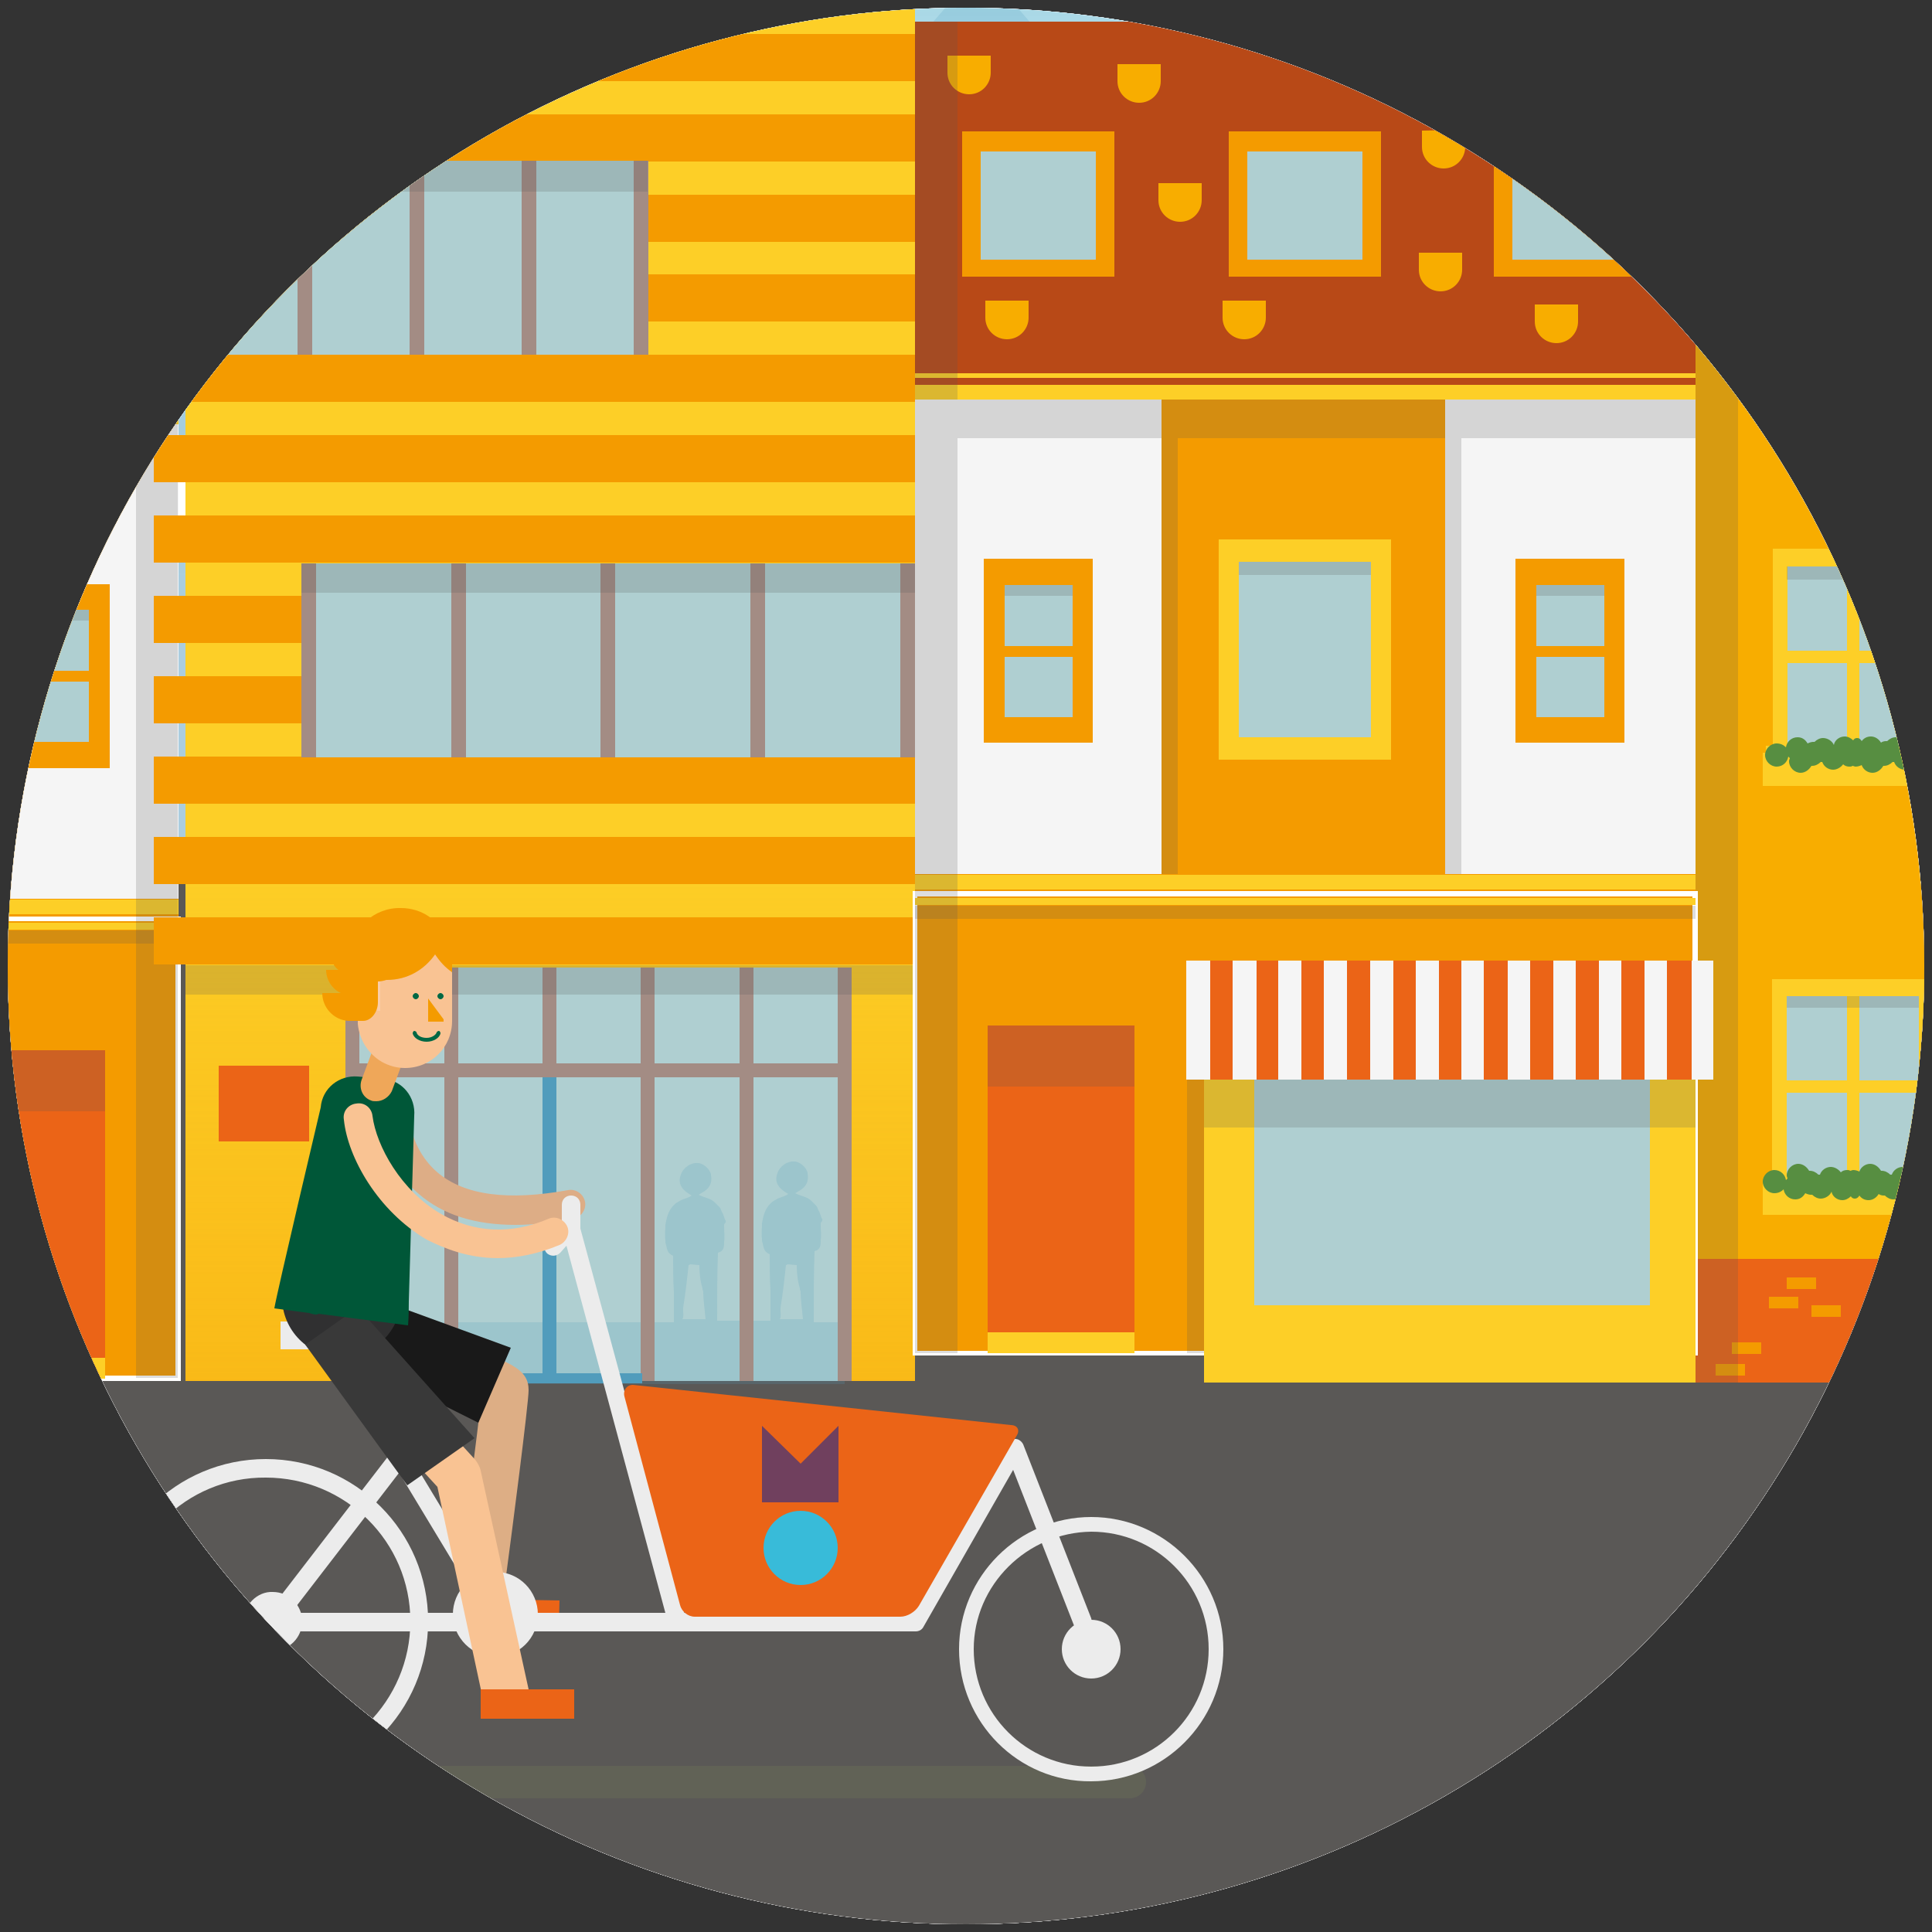 <?xml version="1.0" encoding="utf-8"?>
<!-- Generator: Adobe Illustrator 19.1.0, SVG Export Plug-In . SVG Version: 6.00 Build 0)  -->
<svg version="1.0" id="Laag_1" xmlns="http://www.w3.org/2000/svg" xmlns:xlink="http://www.w3.org/1999/xlink" x="0px" y="0px"
	 viewBox="0 0 250 250" style="enable-background:new 0 0 250 250;" xml:space="preserve">
<rect x="0" y="0" width="250" height="250" fill="#333333" stroke="none"/>
<style type="text/css">
	.st0{clip-path:url(#SVGID_2_);fill:#FFFFFF;}
	.st1{clip-path:url(#SVGID_2_);}
	.st2{clip-path:url(#SVGID_4_);fill:#FFFFFF;}
	.st3{clip-path:url(#SVGID_4_);}
	.st4{clip-path:url(#SVGID_6_);fill:#FFFFFF;}
	.st5{clip-path:url(#SVGID_6_);}
	.st6{fill:#FFFFFF;}
	.st7{fill:url(#SVGID_7_);}
	.st8{opacity:0.2;}
	.st9{fill:#519CBC;}
	.st10{fill:#5A5856;}
	.st11{fill:#F8AD00;}
	.st12{fill:#EB6417;}
	.st13{fill:#FDCF27;}
	.st14{fill:#AFCFD1;}
	.st15{fill:#578E41;}
	.st16{fill:#F49B00;}
	.st17{fill:#B84917;}
	.st18{opacity:0.2;fill:#575756;}
	.st19{fill:#575756;}
	.st20{fill:#F5F5F5;}
	.st21{fill:url(#SVGID_14_);}
	.st22{opacity:0.2;fill-rule:evenodd;clip-rule:evenodd;fill:#519CBC;}
	.st23{fill:#A38C84;}
	.st24{opacity:0.2;fill:#808D58;}
	.st25{fill:#DDAD86;}
	.st26{fill:#DDAE85;}
	.st27{fill:#191919;}
	.st28{fill:#ECECEC;}
	.st29{fill-rule:evenodd;clip-rule:evenodd;fill:#ECECEC;}
	.st30{fill-rule:evenodd;clip-rule:evenodd;fill:#EB6417;}
	.st31{fill:#F9C393;}
	.st32{fill:#303031;}
	.st33{fill:none;stroke:#E3E3E2;stroke-width:2.087;stroke-linecap:round;stroke-miterlimit:10;}
	.st34{fill:#393939;}
	.st35{fill:#005738;}
	.st36{fill:#EFA759;}
	.st37{fill:#006844;}
	.st38{fill:#FACDA9;}
	.st39{fill:#70405E;}
	.st40{fill:#38BBD9;}
</style>
<g>
	<defs>
		<circle id="SVGID_1_" cx="125" cy="125" r="124"/>
	</defs>
	<clipPath id="SVGID_2_">
		<use xlink:href="#SVGID_1_"  style="overflow:visible;"/>
	</clipPath>
	<circle class="st0" cx="125" cy="125" r="124"/>
	<g class="st1">
		<defs>
			<path id="SVGID_3_" d="M141.3,250.3h-32.6c-60.2,0-109-48.8-109-109v-32.6c0-60.2,48.8-109,109-109h32.6c60.2,0,109,48.8,109,109
				v32.6C250.3,201.5,201.5,250.3,141.3,250.3z"/>
		</defs>
		<clipPath id="SVGID_4_">
			<use xlink:href="#SVGID_3_"  style="overflow:visible;"/>
		</clipPath>
		<path class="st2" d="M141.3,251.2h-32.6c-60.2,0-109-48.8-109-109v-32.6c0-60.2,48.8-109,109-109h32.6c60.2,0,109,48.8,109,109
			v32.6C250.3,202.4,201.5,251.2,141.3,251.2z"/>
		<g class="st3">
			<defs>
				<rect id="SVGID_5_" x="-0.3" y="-22.7" width="497.3" height="276.9"/>
			</defs>
			<clipPath id="SVGID_6_">
				<use xlink:href="#SVGID_5_"  style="overflow:visible;"/>
			</clipPath>
			<rect x="-1.8" y="-22.7" class="st4" width="497.3" height="276.9"/>
			<rect x="0.5" y="-23.1" class="st4" width="497.3" height="276.9"/>
			<g class="st5">
				<rect x="-0.9" y="-23.1" class="st6" width="497.3" height="276.9"/>
				<linearGradient id="SVGID_7_" gradientUnits="userSpaceOnUse" x1="246.93" y1="82.957" x2="246.835" y2="-31.797">
					<stop  offset="0" style="stop-color:#85B6CF;stop-opacity:0.5"/>
					<stop  offset="1" style="stop-color:#78C9DD;stop-opacity:0.7"/>
				</linearGradient>
				<rect x="-2.6" y="-23.1" class="st7" width="499.1" height="138.4"/>
				<g>
					<g>
						<g class="st8">
							<polygon class="st9" points="-14.9,11.4 -38.7,38.6 -38.7,115.4 8.8,115.4 8.8,38.6 8.8,38.6 							"/>
							<polygon class="st9" points="79.6,11.4 56.2,38.3 56.2,22.9 56.2,22.9 32.5,-4.4 8.9,22.9 8.9,22.9 8.9,115.4 55.9,115.4 
								56.2,115.4 103.2,115.4 103.2,38.6 103.2,38.6 							"/>
							<polygon class="st9" points="150.6,22.9 127,-4.4 103.4,22.9 103.4,22.9 103.4,115.4 150.7,115.4 150.7,22.9 							"/>
						</g>
						<g>
							<g>
								<g>
									<rect x="-28.1" y="46.7" class="st6" width="9.3" height="11.4"/>
								</g>
								<g>
									<rect x="-9.4" y="61.8" class="st6" width="9.3" height="11.4"/>
								</g>
								<g>
									<rect x="-28.1" y="77" class="st6" width="9.3" height="11.4"/>
								</g>
							</g>
							<g>
								<g>
									<rect x="20.2" y="28.1" class="st6" width="9.3" height="11.4"/>
								</g>
								<g>
									<rect x="39" y="43.3" class="st6" width="9.3" height="11.4"/>
								</g>
								<g>
									<rect x="20.2" y="58.4" class="st6" width="9.3" height="11.4"/>
								</g>
							</g>
						</g>
						<g>
							<g>
								<rect x="114.6" y="28.1" class="st6" width="9.3" height="11.4"/>
							</g>
							<g>
								<rect x="133.4" y="43.3" class="st6" width="9.3" height="11.4"/>
							</g>
							<g>
								<rect x="114.6" y="58.4" class="st6" width="9.3" height="11.4"/>
							</g>
						</g>
					</g>
					<g>
						<g class="st8">
							<polygon class="st9" points="174.8,11.4 150.9,38.6 150.9,115.4 198.4,115.4 198.4,38.6 198.4,38.6 							"/>
							<polygon class="st9" points="269.2,11.4 245.8,38.3 245.8,22.9 245.8,22.9 222.2,-4.4 198.6,22.9 198.6,22.9 198.6,115.4 
								245.6,115.4 245.8,115.4 292.9,115.4 292.9,38.6 292.9,38.6 							"/>
							<polygon class="st9" points="340.3,22.9 316.6,-4.4 293,22.9 293,22.9 293,115.4 340.3,115.4 340.3,22.9 							"/>
						</g>
						<g>
							<g>
								<g>
									<rect x="161.5" y="46.7" class="st6" width="9.3" height="11.4"/>
								</g>
								<g>
									<rect x="180.3" y="61.8" class="st6" width="9.3" height="11.4"/>
								</g>
								<g>
									<rect x="161.5" y="77" class="st6" width="9.3" height="11.4"/>
								</g>
							</g>
							<g>
								<g>
									<rect x="209.8" y="28.1" class="st6" width="9.3" height="11.4"/>
								</g>
								<g>
									<rect x="228.6" y="43.3" class="st6" width="9.3" height="11.4"/>
								</g>
								<g>
									<rect x="209.8" y="58.4" class="st6" width="9.3" height="11.4"/>
								</g>
							</g>
						</g>
						<g>
							<g>
								<rect x="304.3" y="28.1" class="st6" width="9.3" height="11.4"/>
							</g>
							<g>
								<rect x="323.1" y="43.3" class="st6" width="9.3" height="11.4"/>
							</g>
							<g>
								<rect x="304.3" y="58.4" class="st6" width="9.3" height="11.4"/>
							</g>
						</g>
					</g>
					<g>
						<g class="st8">
							<polygon class="st9" points="364.2,11.4 340.3,38.6 340.3,115.4 387.8,115.4 387.8,38.6 387.8,38.6 							"/>
							<polygon class="st9" points="458.6,11.4 435.2,38.3 435.2,22.9 435.2,22.9 411.6,-4.4 388,22.9 387.9,22.9 387.9,115.4 
								435,115.4 435.2,115.4 482.3,115.4 482.3,38.6 482.2,38.6 							"/>
							<polygon class="st9" points="529.7,22.9 506,-4.4 482.4,22.9 482.4,22.9 482.4,115.4 529.7,115.4 529.7,22.9 							"/>
						</g>
						<g>
							<g>
								<g>
									<rect x="350.9" y="46.7" class="st6" width="9.3" height="11.4"/>
								</g>
								<g>
									<rect x="369.7" y="61.8" class="st6" width="9.3" height="11.4"/>
								</g>
								<g>
									<rect x="350.9" y="77" class="st6" width="9.3" height="11.4"/>
								</g>
							</g>
							<g>
								<g>
									<rect x="399.2" y="28.1" class="st6" width="9.3" height="11.4"/>
								</g>
								<g>
									<rect x="418" y="43.3" class="st6" width="9.3" height="11.4"/>
								</g>
								<g>
									<rect x="399.2" y="58.4" class="st6" width="9.3" height="11.4"/>
								</g>
							</g>
						</g>
						<g>
							<g>
								<rect x="493.7" y="28.1" class="st6" width="9.3" height="11.4"/>
							</g>
							<g>
								<rect x="512.5" y="43.3" class="st6" width="9.3" height="11.4"/>
							</g>
							<g>
								<rect x="493.7" y="58.4" class="st6" width="9.3" height="11.4"/>
							</g>
						</g>
					</g>
				</g>
				<rect x="-6" y="114.3" class="st10" width="504.3" height="140.5"/>
				<g>
					<g>
						<g>
							<g>
								<g>
									<polygon class="st11" points="328.8,1.5 328.8,1.5 291.8,42.2 291.8,164.4 365.3,164.4 365.3,42.2 									"/>
									<rect x="291.8" y="162.9" class="st12" width="73.4" height="16"/>
									<g>
										<g>
											<g>
												<g>
													<g>
														<g>
															<g>
																<g>
																	<rect x="333.5" y="96.5" class="st13" width="22.6" height="2.7"/>
																	<rect x="334.3" y="71" class="st13" width="20.9" height="27.8"/>
																	<rect x="336.2" y="73.3" class="st14" width="17.1" height="23.2"/>
																	<rect x="344" y="73.3" class="st13" width="1.6" height="23.2"/>
																	<rect x="336.2" y="84.2" class="st13" width="17.2" height="1.6"/>
																</g>
															</g>
														</g>
													</g>
												</g>
												<rect x="333.3" y="97.4" class="st13" width="23.2" height="4.3"/>
											</g>
											<g>
												<g>
													<g>
														<g>
															<g>
																<g>
																	<rect x="301.8" y="96.5" class="st13" width="22.6" height="2.7"/>
																	<rect x="302.7" y="71" class="st13" width="20.9" height="27.8"/>
																	<rect x="304.6" y="73.3" class="st14" width="17.1" height="23.2"/>
																	<rect x="312.4" y="73.3" class="st13" width="1.6" height="23.2"/>
																	<rect x="304.6" y="84.2" class="st13" width="17.2" height="1.6"/>
																</g>
															</g>
														</g>
													</g>
												</g>
												<rect x="301.7" y="97.4" class="st13" width="23.2" height="4.3"/>
											</g>
										</g>
										<g>
											<g>
												<g>
													<g>
														<rect x="318.6" y="31.8" class="st13" width="20.8" height="19.4"/>
														<rect x="321.1" y="34.5" class="st14" width="15.8" height="14"/>
													</g>
												</g>
											</g>
										</g>
									</g>
									<g>
										<g>
											<g>
												<g>
													<g>
														<g>
															<g>
																<rect x="333.6" y="152.1" class="st13" width="22.6" height="2.7"/>
																<rect x="334.4" y="126.7" class="st13" width="21" height="27.8"/>
																<rect x="336.3" y="128.9" class="st14" width="17.1" height="23.2"/>
																<rect x="344.1" y="128.9" class="st13" width="1.6" height="23.2"/>
																<rect x="336.3" y="139.8" class="st13" width="17.2" height="1.6"/>
															</g>
														</g>
													</g>
												</g>
											</g>
											<g>
												<rect x="333.4" y="153" class="st13" width="23.2" height="4.2"/>
												<g>
													<path class="st15" d="M334.3,96.1c0,0,0-0.1,0-0.1c0-0.3,0.3-0.6,0.6-0.6c0.2,0,0.4,0.1,0.5,0.3
														c0.3-0.3,0.7-0.5,1.1-0.5c0.7,0,1.3,0.5,1.4,1.1c0.2-0.5,0.8-0.9,1.4-0.9c0.4,0,0.8,0.2,1.1,0.5c0.1,0,0.1,0,0.2,0
														c0.2,0,0.5,0.1,0.6,0.2c0.3-0.5,0.8-0.8,1.3-0.8c0.5,0,0.9,0.2,1.2,0.6c0.1-0.2,0.3-0.4,0.6-0.4c0.2,0,0.4,0.1,0.5,0.3
														c0.3-0.3,0.7-0.5,1.1-0.5c0.7,0,1.3,0.5,1.4,1.1c0.2-0.5,0.8-0.9,1.4-0.9c0.4,0,0.8,0.2,1.1,0.5c0.1,0,0.1,0,0.2,0
														c0.2,0,0.5,0.1,0.7,0.2c0.3-0.5,0.7-0.8,1.3-0.8c0.8,0,1.4,0.6,1.5,1.3c0.3-0.3,0.7-0.5,1.2-0.5c0.8,0,1.5,0.7,1.5,1.5
														c0,0.8-0.7,1.5-1.5,1.5c-0.8,0-1.4-0.6-1.5-1.3c-0.1,0.1-0.1,0.1-0.2,0.2c0,0.1,0.1,0.2,0.1,0.4c0,0.8-0.7,1.5-1.5,1.5
														c-0.6,0-1.1-0.4-1.4-0.9c-0.1,0-0.1,0-0.2,0c-0.4,0-0.8-0.2-1.1-0.5c-0.1,0-0.1,0-0.2,0c-0.2,0.6-0.8,1-1.4,1
														c-0.5,0-1-0.3-1.3-0.7c-0.2,0.2-0.5,0.3-0.8,0.3c-0.2,0-0.3,0-0.4-0.1c-0.1,0-0.3,0.1-0.4,0.1c-0.3,0-0.6-0.1-0.8-0.2
														c-0.2,0.6-0.8,1-1.4,1c-0.6,0-1.1-0.4-1.4-0.9c0,0-0.1,0-0.1,0c-0.4,0-0.8-0.2-1.1-0.5c-0.1,0-0.1,0-0.2,0
														c-0.2,0.6-0.8,1-1.4,1c-0.7,0-1.4-0.5-1.5-1.2c-0.1,0-0.1,0-0.2,0c-0.3,0.5-0.7,0.8-1.3,0.8c-0.8,0-1.5-0.7-1.5-1.5
														C333.4,96.9,333.8,96.3,334.3,96.1z"/>
													<path class="st15" d="M323.7,96.1c0,0,0-0.1,0-0.1c0-0.3-0.3-0.6-0.6-0.6c-0.2,0-0.4,0.1-0.5,0.3
														c-0.3-0.3-0.7-0.5-1.1-0.5c-0.7,0-1.3,0.5-1.4,1.1c-0.2-0.5-0.8-0.9-1.4-0.9c-0.4,0-0.8,0.2-1.1,0.5
														c-0.1,0-0.1,0-0.2,0c-0.2,0-0.5,0.1-0.7,0.2c-0.3-0.5-0.8-0.8-1.3-0.8c-0.5,0-0.9,0.2-1.2,0.6
														c-0.1-0.2-0.3-0.4-0.6-0.4c-0.2,0-0.4,0.1-0.5,0.3c-0.3-0.3-0.7-0.5-1.1-0.5c-0.7,0-1.3,0.5-1.4,1.1
														c-0.2-0.5-0.8-0.9-1.4-0.9c-0.4,0-0.8,0.2-1.1,0.5c-0.1,0-0.1,0-0.2,0c-0.2,0-0.5,0.1-0.7,0.2
														c-0.3-0.5-0.7-0.8-1.3-0.8c-0.8,0-1.4,0.6-1.5,1.3c-0.3-0.3-0.7-0.5-1.2-0.5c-0.8,0-1.5,0.7-1.5,1.5
														c0,0.8,0.7,1.5,1.5,1.5c0.8,0,1.4-0.6,1.5-1.3c0.1,0.1,0.1,0.1,0.2,0.2c0,0.1-0.1,0.2-0.1,0.4c0,0.8,0.7,1.5,1.5,1.5
														c0.6,0,1.1-0.4,1.4-0.9c0,0,0.1,0,0.2,0c0.4,0,0.8-0.2,1.1-0.5c0.1,0,0.1,0,0.2,0c0.2,0.6,0.8,1,1.4,1
														c0.5,0,1-0.3,1.3-0.7c0.2,0.2,0.5,0.3,0.8,0.3c0.2,0,0.3,0,0.4-0.1c0.1,0,0.3,0.1,0.4,0.1c0.3,0,0.6-0.1,0.8-0.2
														c0.2,0.6,0.8,1,1.4,1c0.6,0,1.1-0.4,1.4-0.9c0.1,0,0.1,0,0.2,0c0.4,0,0.8-0.2,1.1-0.5c0.1,0,0.1,0,0.2,0
														c0.2,0.6,0.8,1,1.4,1c0.7,0,1.4-0.5,1.5-1.2c0.1,0,0.2,0,0.2,0c0.3,0.5,0.7,0.8,1.3,0.8c0.8,0,1.5-0.7,1.5-1.5
														C324.6,96.9,324.2,96.3,323.7,96.1z"/>
													<path class="st15" d="M334.6,154.5c0,0,0,0.1,0,0.1c0,0.3,0.3,0.6,0.6,0.6c0.2,0,0.4-0.1,0.5-0.3
														c0.3,0.3,0.7,0.5,1.1,0.5c0.7,0,1.3-0.5,1.4-1.1c0.2,0.5,0.8,0.9,1.4,0.9c0.4,0,0.8-0.2,1.1-0.5c0.1,0,0.1,0,0.2,0
														c0.2,0,0.5-0.1,0.6-0.2c0.3,0.5,0.8,0.8,1.3,0.8c0.5,0,0.9-0.2,1.2-0.6c0.1,0.2,0.3,0.4,0.6,0.4c0.2,0,0.4-0.1,0.5-0.3
														c0.3,0.3,0.7,0.5,1.1,0.5c0.7,0,1.3-0.5,1.4-1.1c0.2,0.5,0.8,0.9,1.4,0.9c0.4,0,0.8-0.2,1.1-0.5c0.1,0,0.1,0,0.2,0
														c0.2,0,0.5-0.1,0.7-0.2c0.3,0.5,0.7,0.8,1.3,0.8c0.8,0,1.4-0.6,1.5-1.3c0.3,0.3,0.7,0.5,1.2,0.5c0.8,0,1.5-0.7,1.5-1.5
														c0-0.8-0.7-1.5-1.5-1.5c-0.8,0-1.4,0.6-1.5,1.3c-0.1-0.1-0.1-0.1-0.2-0.2c0-0.1,0.1-0.2,0.1-0.4c0-0.8-0.7-1.5-1.5-1.5
														c-0.6,0-1.1,0.4-1.4,0.9c-0.1,0-0.1,0-0.1,0c-0.4,0-0.8,0.2-1.1,0.5c-0.1,0-0.1,0-0.2,0c-0.2-0.6-0.8-1-1.4-1
														c-0.5,0-1,0.3-1.3,0.7c-0.2-0.2-0.5-0.3-0.8-0.3c-0.2,0-0.3,0-0.4,0.1c-0.1,0-0.3-0.1-0.4-0.1c-0.3,0-0.6,0.1-0.8,0.2
														c-0.2-0.6-0.8-1-1.4-1c-0.6,0-1.1,0.4-1.4,0.9c-0.1,0-0.1,0-0.1,0c-0.4,0-0.8,0.2-1.1,0.5c-0.1,0-0.1,0-0.2,0
														c-0.2-0.6-0.8-1-1.4-1c-0.7,0-1.4,0.5-1.5,1.2c-0.1,0-0.1,0-0.2,0c-0.3-0.5-0.7-0.8-1.3-0.8c-0.8,0-1.5,0.7-1.5,1.5
														C333.7,153.7,334.1,154.3,334.6,154.5z"/>
												</g>
											</g>
										</g>
									</g>
									<g>
										<rect x="319.1" y="164.6" class="st16" width="3.8" height="1.5"/>
										<rect x="326.8" y="171.2" class="st16" width="3.8" height="1.5"/>
										<rect x="329" y="174" class="st16" width="3.8" height="1.5"/>
										<rect x="332.6" y="170.9" class="st16" width="3.8" height="1.5"/>
										<rect x="356.7" y="173.7" class="st16" width="3.8" height="1.5"/>
										<rect x="358.8" y="176.5" class="st16" width="3.8" height="1.5"/>
										<rect x="349.6" y="165.3" class="st16" width="3.8" height="1.5"/>
										<rect x="346.4" y="168.9" class="st16" width="3.8" height="1.5"/>
										<rect x="351.9" y="167.8" class="st16" width="3.8" height="1.5"/>
									</g>
									<g>
										<g>
											<g>
												<g>
													<rect x="297.7" y="176.4" class="st13" width="28" height="2.6"/>
													<rect x="299.3" y="125.9" class="st16" width="24.8" height="50.3"/>
													<g>
														<rect x="302.3" y="129.9" class="st13" width="8.3" height="19.9"/>
														<rect x="312.9" y="129.9" class="st13" width="8.3" height="19.9"/>
														<rect x="302.3" y="152.3" class="st13" width="8.3" height="19.9"/>
														<rect x="312.9" y="152.3" class="st13" width="8.3" height="19.9"/>
													</g>
												</g>
											</g>
										</g>
									</g>
								</g>
								<g>
									<polygon class="st17" points="328.8,-4.2 365.3,36 365.3,42.2 328.8,1.9 291.8,42.2 291.8,36 									"/>
								</g>
							</g>
							<rect x="336.3" y="128.9" class="st18" width="17.1" height="1.5"/>
							<g class="st8">
								<g>
									<g>
										<g>
											<g>
												<g>
													<g>
														<g>
															<g>
																<rect x="336.3" y="73.3" class="st19" width="17.1" height="1.7"/>
															</g>
														</g>
													</g>
												</g>
											</g>
										</g>
									</g>
								</g>
							</g>
							<g class="st8">
								<g>
									<g>
										<g>
											<g>
												<g>
													<g>
														<g>
															<g>
																<rect x="304.7" y="73.3" class="st19" width="17.1" height="1.7"/>
															</g>
														</g>
													</g>
												</g>
											</g>
										</g>
									</g>
								</g>
							</g>
							<g class="st8">
								<g>
									<g>
										<g>
											<g>
												<g>
													<g>
														<g>
															<g>
																<rect x="321.1" y="34.4" class="st19" width="15.8" height="1.7"/>
															</g>
														</g>
													</g>
												</g>
											</g>
										</g>
									</g>
								</g>
							</g>
							<polygon class="st18" points="328.8,1.9 359.7,36.1 359.7,29.7 365.3,35.6 365.3,42.2 365.3,42.2 365.3,48.3 365.3,48.3 
								365.3,178.9 359.7,178.9 359.7,42.2 328.8,8.1 291.8,48.3 291.8,42.2 							"/>
						</g>
						<g>
							<rect x="365.3" y="50" class="st16" width="101" height="66.7"/>
							<rect x="434.3" y="50" class="st20" width="31.9" height="63.1"/>
							<rect x="365.3" y="50" class="st20" width="32.4" height="63.1"/>
							<polygon class="st17" points="466.2,2.8 426.8,2.8 365.3,2.8 365.3,49.8 466.2,49.8 							"/>
							<rect x="365.3" y="49.8" class="st13" width="101" height="1.9"/>
							<rect x="365.3" y="48.3" class="st13" width="101" height="0.6"/>
							<g>
								<polygon class="st16" points="365.3,115.7 365.3,124.8 365.3,124.8 365.3,175.1 466.2,175.1 466.2,124.8 466.2,118.3 
									466.2,115.7 								"/>
								<g>
									<g>
										<defs>
											<path id="SVGID_8_" d="M364.9,115.3h101.6v60.1H364.9V115.3z M465.9,116H365.6v58.8h100.3V116z"/>
										</defs>
										<use xlink:href="#SVGID_8_"  style="overflow:visible;fill:#FFFFFF;"/>
										<clipPath id="SVGID_9_">
											<use xlink:href="#SVGID_8_"  style="overflow:visible;"/>
										</clipPath>
									</g>
								</g>
								<g>
									<polyline class="st13" points="428.8,178.9 428.8,124.5 365.3,124.5 365.3,178.9 									"/>
								</g>
								<g>
									<rect x="371.1" y="128.9" class="st14" width="51.2" height="40"/>
								</g>
								<g>
									<g>
										<g>
											<g>
												<g>
													<rect x="437.8" y="132.7" class="st12" width="19" height="42.4"/>
												</g>
												<g class="st8">
													<rect x="437.8" y="132.7" class="st19" width="19" height="7.9"/>
												</g>
												<g>
													<rect x="437.8" y="172.4" class="st13" width="19" height="2.7"/>
												</g>
											</g>
										</g>
									</g>
								</g>
								<g>
									<g>
										<rect x="365.3" y="113.2" class="st13" width="101" height="1.9"/>
									</g>
									<g>
										<rect x="365.3" y="116.2" class="st13" width="101" height="0.9"/>
									</g>
								</g>
							</g>
							<g>
								<g>
									<g>
										<g>
											<g>
												<g>
													<g>
														<g>
															<g>
																<rect x="374.4" y="72.3" class="st16" width="14.1" height="23.8"/>
															</g>
															<g>
																<rect x="377.1" y="75.7" class="st14" width="8.8" height="17.1"/>
															</g>
															<g>
																<rect x="375.9" y="83.6" class="st16" width="11.2" height="1.4"/>
															</g>
														</g>
													</g>
												</g>
											</g>
										</g>
									</g>
								</g>
							</g>
							<g>
								<g>
									<g>
										<g>
											<g>
												<g>
													<g>
														<g>
															<g>
																<rect x="443.3" y="72.3" class="st16" width="14.1" height="23.8"/>
															</g>
															<g>
																<rect x="445.9" y="75.7" class="st14" width="8.8" height="17.1"/>
															</g>
															<g class="st8">
																<rect x="445.9" y="75.7" class="st19" width="8.8" height="1.4"/>
															</g>
															<g class="st8">
																<rect x="377.1" y="75.7" class="st19" width="8.8" height="1.4"/>
															</g>
															<g>
																<rect x="444.7" y="83.6" class="st16" width="11.2" height="1.4"/>
															</g>
														</g>
													</g>
												</g>
											</g>
										</g>
									</g>
								</g>
							</g>
							<g>
								<g>
									<g>
										<g>
											<g>
												<g>
													<g>
														<g>
															<g>
																<g>
																	<rect x="404.6" y="69.8" class="st13" width="22.3" height="28.5"/>
																</g>
															</g>
														</g>
													</g>
												</g>
											</g>
										</g>
									</g>
								</g>
								<g>
									<g>
										<g>
											<g>
												<g>
													<g>
														<g>
															<g>
																<g>
																	<rect x="407.2" y="72.7" class="st14" width="17.1" height="22.7"/>
																</g>
															</g>
														</g>
													</g>
												</g>
											</g>
										</g>
									</g>
								</g>
								<g class="st8">
									<g>
										<g>
											<g>
												<g>
													<g>
														<g>
															<g>
																<g>
																	<rect x="407.2" y="72.7" class="st19" width="17.1" height="1.7"/>
																</g>
															</g>
														</g>
													</g>
												</g>
											</g>
										</g>
									</g>
								</g>
							</g>
							<g>
								<g>
									<g>
										<g>
											<g>
												<g>
													<g>
														<g>
															<g>
																<g>
																	<rect x="405.9" y="17" class="st16" width="19.7" height="18.8"/>
																</g>
																<g>
																	<rect x="408.3" y="19.6" class="st14" width="14.9" height="14"/>
																</g>
															</g>
														</g>
													</g>
												</g>
											</g>
										</g>
									</g>
								</g>
							</g>
							<g>
								<g>
									<g>
										<g>
											<g>
												<g>
													<g>
														<g>
															<g>
																<g>
																	<rect x="371.6" y="17" class="st16" width="19.7" height="18.8"/>
																</g>
																<g>
																	<rect x="374" y="19.6" class="st14" width="14.9" height="14"/>
																</g>
															</g>
														</g>
													</g>
												</g>
											</g>
										</g>
									</g>
								</g>
							</g>
							<g>
								<g>
									<g>
										<g>
											<g>
												<g>
													<g>
														<g>
															<g>
																<g>
																	<rect x="440.5" y="17" class="st16" width="19.7" height="18.8"/>
																</g>
																<g>
																	<rect x="442.8" y="19.6" class="st14" width="14.9" height="14"/>
																</g>
															</g>
														</g>
													</g>
												</g>
											</g>
										</g>
									</g>
								</g>
							</g>
							<g>
								<g>
									<path class="st11" d="M440.1,8.3v2.2c0,1.6-1.3,2.8-2.8,2.8l0,0c-1.6,0-2.8-1.3-2.8-2.8V8.3"/>
								</g>
								<g>
									<path class="st11" d="M434.7,23.7v2.2c0,1.6-1.3,2.8-2.8,2.8l0,0c-1.6,0-2.8-1.3-2.8-2.8v-2.2"/>
								</g>
								<g>
									<path class="st11" d="M457.1,38.9v2.2c0,1.6-1.3,2.8-2.8,2.8l0,0c-1.6,0-2.8-1.3-2.8-2.8v-2.2"/>
								</g>
								<g>
									<path class="st11" d="M426.4,38.9v2.2c0,1.6-1.3,2.8-2.8,2.8l0,0c-1.6,0-2.8-1.3-2.8-2.8v-2.2"/>
								</g>
								<g>
									<path class="st11" d="M401.1,32.7v2.2c0,1.6-1.3,2.8-2.8,2.8l0,0c-1.6,0-2.8-1.3-2.8-2.8v-2.2"/>
								</g>
								<g>
									<path class="st11" d="M412.5,5.9v2.2c0,1.6-1.3,2.8-2.8,2.8l0,0c-1.6,0-2.8-1.3-2.8-2.8V5.9"/>
								</g>
								<g>
									<path class="st11" d="M400.6,16.9V19c0,1.6-1.3,2.8-2.8,2.8l0,0c-1.6,0-2.8-1.3-2.8-2.8v-2.2"/>
								</g>
								<g>
									<path class="st11" d="M384.8,6.3v2.2c0,1.6-1.3,2.8-2.8,2.8l0,0c-1.6,0-2.8-1.3-2.8-2.8V6.3"/>
								</g>
								<g>
									<path class="st11" d="M462.1,7.2v2.2c0,1.6-1.3,2.8-2.8,2.8l0,0c-1.6,0-2.8-1.3-2.8-2.8V7.2"/>
								</g>
								<g>
									<path class="st11" d="M386,39.4v2.2c0,1.6-1.3,2.8-2.8,2.8l0,0c-1.6,0-2.8-1.3-2.8-2.8v-2.2"/>
								</g>
							</g>
							<g class="st8">
								<rect x="365.3" y="117.2" class="st19" width="101" height="1.7"/>
							</g>
							<polygon class="st18" points="460.8,51.7 460.8,2.8 466.2,2.8 466.2,175.1 460.8,175.1 460.8,56.7 434.3,56.7 434.3,113.1 
								432.2,113.1 432.2,56.7 397.6,56.7 397.6,113.1 395.5,113.1 395.5,56.7 365.3,56.7 365.3,51.7 							"/>
						</g>
					</g>
					<polygon class="st18" points="428.8,138.1 428.8,122.9 431,122.9 431,173.6 428.8,173.6 428.8,144.4 365.3,144.4 365.3,138.1 
											"/>
					<g>
						<rect x="362.9" y="122.8" class="st12" width="68.2" height="15.4"/>
					</g>
					<g>
						<rect x="362.9" y="122.8" class="st20" width="2.8" height="15.4"/>
						<rect x="368.9" y="122.8" class="st20" width="2.9" height="15.4"/>
						<rect x="374.8" y="122.8" class="st20" width="2.9" height="15.4"/>
						<rect x="380.7" y="122.8" class="st20" width="2.9" height="15.4"/>
						<rect x="386.6" y="122.8" class="st20" width="2.9" height="15.4"/>
						<rect x="392.6" y="122.8" class="st20" width="2.9" height="15.4"/>
						<rect x="398.5" y="122.8" class="st20" width="3" height="15.4"/>
						<rect x="404.4" y="122.8" class="st20" width="3" height="15.4"/>
						<rect x="410.3" y="122.8" class="st20" width="3" height="15.4"/>
						<rect x="416.2" y="122.8" class="st20" width="3" height="15.4"/>
						<rect x="422.1" y="122.8" class="st20" width="3.1" height="15.4"/>
						<rect x="428" y="122.8" class="st20" width="3.1" height="15.4"/>
					</g>
					<g>
						<g>
							<g>
								<g>
									<g>
										<polygon class="st11" points="-114.4,4.7 -114.4,4.7 -151.4,45.4 -151.4,167.6 -77.9,167.6 -77.9,45.4 										"/>
										<rect x="-151.4" y="166.2" class="st12" width="73.4" height="16"/>
										<g>
											<g>
												<g>
													<g>
														<g>
															<g>
																<g>
																	<g>
																		<rect x="-109.7" y="99.7" class="st13" width="22.6" height="2.7"/>
																		<rect x="-108.9" y="74.3" class="st13" width="20.9" height="27.8"/>
																		<rect x="-107" y="76.6" class="st14" width="17.1" height="23.2"/>
																		<rect x="-99.2" y="76.6" class="st13" width="1.6" height="23.2"/>
																		<rect x="-107" y="87.4" class="st13" width="17.2" height="1.6"/>
																	</g>
																</g>
															</g>
														</g>
													</g>
													<rect x="-109.9" y="100.6" class="st13" width="23.2" height="4.3"/>
												</g>
												<g>
													<g>
														<g>
															<g>
																<g>
																	<g>
																		<rect x="-141.4" y="99.7" class="st13" width="22.6" height="2.7"/>
																		<rect x="-140.5" y="74.3" class="st13" width="20.9" height="27.8"/>
																		<rect x="-138.6" y="76.6" class="st14" width="17.1" height="23.2"/>
																		<rect x="-130.8" y="76.6" class="st13" width="1.6" height="23.2"/>
																		<rect x="-138.6" y="87.4" class="st13" width="17.2" height="1.6"/>
																	</g>
																</g>
															</g>
														</g>
													</g>
													<rect x="-141.5" y="100.6" class="st13" width="23.2" height="4.3"/>
												</g>
											</g>
											<g>
												<g>
													<g>
														<g>
															<rect x="-124.6" y="35" class="st13" width="20.8" height="19.4"/>
															<rect x="-122.1" y="37.7" class="st14" width="15.8" height="14"/>
														</g>
													</g>
												</g>
											</g>
										</g>
										<g>
											<g>
												<g>
													<g>
														<g>
															<g>
																<g>
																	<rect x="-109.6" y="155.3" class="st13" width="22.6" height="2.7"/>
																	<rect x="-108.8" y="129.9" class="st13" width="21" height="27.8"/>
																	<rect x="-106.9" y="132.2" class="st14" width="17.1" height="23.2"/>
																	<rect x="-99.1" y="132.2" class="st13" width="1.6" height="23.2"/>
																	<rect x="-106.9" y="143" class="st13" width="17.2" height="1.6"/>
																</g>
															</g>
														</g>
													</g>
												</g>
												<g>
													<rect x="-109.8" y="156.2" class="st13" width="23.2" height="4.2"/>
													<g>
														<path class="st15" d="M-108.9,99.3c0,0,0-0.1,0-0.1c0-0.3,0.3-0.6,0.6-0.6c0.2,0,0.4,0.1,0.5,0.3
															c0.3-0.3,0.7-0.5,1.1-0.5c0.7,0,1.3,0.5,1.4,1.1c0.2-0.5,0.8-0.9,1.4-0.9c0.4,0,0.8,0.2,1.1,0.5c0.1,0,0.1,0,0.2,0
															c0.2,0,0.5,0.1,0.6,0.2c0.3-0.5,0.8-0.8,1.3-0.8c0.5,0,0.9,0.2,1.2,0.6c0.1-0.2,0.3-0.4,0.6-0.4
															c0.2,0,0.4,0.1,0.5,0.3c0.3-0.3,0.7-0.5,1.1-0.5c0.7,0,1.3,0.5,1.4,1.1c0.2-0.5,0.8-0.9,1.4-0.9
															c0.4,0,0.8,0.2,1.1,0.5c0.1,0,0.1,0,0.2,0c0.2,0,0.5,0.1,0.7,0.2c0.3-0.5,0.7-0.8,1.3-0.8c0.8,0,1.4,0.6,1.5,1.3
															c0.3-0.3,0.7-0.5,1.2-0.5c0.8,0,1.5,0.7,1.5,1.5c0,0.8-0.7,1.5-1.5,1.5c-0.8,0-1.4-0.6-1.5-1.3
															c-0.1,0.1-0.1,0.1-0.2,0.2c0,0.1,0.1,0.2,0.1,0.4c0,0.8-0.7,1.5-1.5,1.5c-0.6,0-1.1-0.4-1.4-0.9c-0.1,0-0.1,0-0.2,0
															c-0.4,0-0.8-0.2-1.1-0.5c-0.1,0-0.1,0-0.2,0c-0.2,0.6-0.8,1-1.4,1c-0.5,0-1-0.3-1.3-0.7c-0.2,0.2-0.5,0.3-0.8,0.3
															c-0.2,0-0.3,0-0.4-0.1c-0.1,0-0.3,0.1-0.4,0.1c-0.3,0-0.6-0.1-0.8-0.2c-0.2,0.6-0.8,1-1.4,1c-0.6,0-1.1-0.4-1.4-0.9
															c0,0-0.1,0-0.1,0c-0.4,0-0.8-0.2-1.1-0.5c-0.1,0-0.1,0-0.2,0c-0.2,0.6-0.8,1-1.4,1c-0.7,0-1.4-0.5-1.5-1.2
															c-0.1,0-0.1,0-0.2,0c-0.3,0.5-0.7,0.8-1.3,0.8c-0.8,0-1.5-0.7-1.5-1.5C-109.8,100.1-109.4,99.6-108.9,99.3z"/>
														<path class="st15" d="M-119.5,99.3c0,0,0-0.1,0-0.1c0-0.3-0.3-0.6-0.6-0.6c-0.2,0-0.4,0.1-0.5,0.3
															c-0.3-0.3-0.7-0.5-1.1-0.5c-0.7,0-1.3,0.5-1.4,1.1c-0.2-0.5-0.8-0.9-1.4-0.9c-0.4,0-0.8,0.2-1.1,0.5
															c-0.1,0-0.1,0-0.2,0c-0.2,0-0.5,0.1-0.7,0.2c-0.3-0.5-0.8-0.8-1.3-0.8c-0.5,0-0.9,0.2-1.2,0.6
															c-0.1-0.2-0.3-0.4-0.6-0.4c-0.2,0-0.4,0.1-0.5,0.3c-0.3-0.3-0.7-0.5-1.1-0.5c-0.7,0-1.3,0.5-1.4,1.1
															c-0.2-0.5-0.8-0.9-1.4-0.9c-0.4,0-0.8,0.2-1.1,0.5c-0.1,0-0.1,0-0.2,0c-0.2,0-0.5,0.1-0.7,0.2
															c-0.3-0.5-0.7-0.8-1.3-0.8c-0.8,0-1.4,0.6-1.5,1.3c-0.3-0.3-0.7-0.5-1.2-0.5c-0.8,0-1.5,0.7-1.5,1.5
															c0,0.8,0.7,1.5,1.5,1.5c0.8,0,1.4-0.6,1.5-1.3c0.1,0.1,0.1,0.1,0.2,0.2c0,0.1-0.1,0.2-0.1,0.4c0,0.8,0.7,1.5,1.5,1.5
															c0.6,0,1.1-0.4,1.4-0.9c0,0,0.1,0,0.2,0c0.4,0,0.8-0.2,1.1-0.5c0.1,0,0.1,0,0.2,0c0.2,0.6,0.8,1,1.4,1
															c0.5,0,1-0.3,1.3-0.7c0.2,0.2,0.5,0.3,0.8,0.3c0.2,0,0.3,0,0.4-0.1c0.1,0,0.3,0.1,0.4,0.1c0.3,0,0.6-0.1,0.8-0.2
															c0.2,0.6,0.8,1,1.4,1c0.6,0,1.1-0.4,1.4-0.9c0.1,0,0.1,0,0.2,0c0.4,0,0.8-0.2,1.1-0.5c0.1,0,0.1,0,0.2,0
															c0.2,0.6,0.8,1,1.4,1c0.7,0,1.4-0.5,1.5-1.2c0.1,0,0.2,0,0.2,0c0.3,0.5,0.7,0.8,1.3,0.8c0.8,0,1.5-0.7,1.5-1.5
															C-118.6,100.1-119,99.6-119.5,99.3z"/>
														<path class="st15" d="M-108.6,157.7c0,0,0,0.1,0,0.1c0,0.3,0.3,0.6,0.6,0.6c0.2,0,0.4-0.1,0.5-0.3
															c0.3,0.3,0.7,0.5,1.1,0.5c0.7,0,1.3-0.5,1.4-1.1c0.2,0.5,0.8,0.9,1.4,0.9c0.4,0,0.8-0.2,1.1-0.5c0.1,0,0.1,0,0.2,0
															c0.2,0,0.5-0.1,0.6-0.2c0.3,0.5,0.8,0.8,1.3,0.8c0.5,0,0.9-0.2,1.2-0.6c0.1,0.2,0.3,0.4,0.6,0.4
															c0.2,0,0.4-0.1,0.5-0.3c0.3,0.3,0.7,0.5,1.1,0.5c0.7,0,1.3-0.5,1.4-1.1c0.2,0.5,0.8,0.9,1.4,0.9
															c0.4,0,0.8-0.2,1.1-0.5c0.1,0,0.1,0,0.2,0c0.2,0,0.5-0.1,0.7-0.2c0.3,0.5,0.7,0.8,1.3,0.8c0.8,0,1.4-0.6,1.5-1.3
															c0.3,0.3,0.7,0.5,1.2,0.5c0.8,0,1.5-0.7,1.5-1.5c0-0.8-0.7-1.5-1.5-1.5c-0.8,0-1.4,0.6-1.5,1.3
															c-0.1-0.1-0.1-0.1-0.2-0.2c0-0.1,0.1-0.2,0.1-0.4c0-0.8-0.7-1.5-1.5-1.5c-0.6,0-1.1,0.4-1.4,0.9c-0.1,0-0.1,0-0.2,0
															c-0.4,0-0.8,0.2-1.1,0.5c-0.1,0-0.1,0-0.2,0c-0.2-0.6-0.8-1-1.4-1c-0.5,0-1,0.3-1.3,0.7c-0.2-0.2-0.5-0.3-0.8-0.3
															c-0.2,0-0.3,0-0.4,0.1c-0.1,0-0.3-0.1-0.4-0.1c-0.3,0-0.6,0.1-0.8,0.2c-0.2-0.6-0.8-1-1.4-1c-0.6,0-1.1,0.4-1.4,0.9
															c-0.1,0-0.1,0-0.2,0c-0.4,0-0.8,0.2-1.1,0.5c-0.1,0-0.1,0-0.2,0c-0.2-0.6-0.8-1-1.4-1c-0.7,0-1.4,0.5-1.5,1.2
															c-0.1,0-0.1,0-0.2,0c-0.3-0.5-0.7-0.8-1.3-0.8c-0.8,0-1.5,0.7-1.5,1.5C-109.5,157-109.1,157.5-108.6,157.7z"/>
													</g>
												</g>
											</g>
										</g>
										<g>
											<rect x="-124.1" y="167.8" class="st16" width="3.8" height="1.5"/>
											<rect x="-116.4" y="174.4" class="st16" width="3.8" height="1.5"/>
											<rect x="-114.2" y="177.2" class="st16" width="3.8" height="1.5"/>
											<rect x="-110.6" y="174.1" class="st16" width="3.8" height="1.5"/>
											<rect x="-86.5" y="176.9" class="st16" width="3.8" height="1.5"/>
											<rect x="-84.4" y="179.7" class="st16" width="3.8" height="1.5"/>
											<rect x="-93.6" y="168.5" class="st16" width="3.8" height="1.5"/>
											<rect x="-96.8" y="172.1" class="st16" width="3.8" height="1.5"/>
											<rect x="-91.3" y="171" class="st16" width="3.8" height="1.5"/>
										</g>
										<g>
											<g>
												<g>
													<g>
														<rect x="-145.5" y="179.6" class="st13" width="28" height="2.6"/>
														<rect x="-143.9" y="129.1" class="st16" width="24.8" height="50.3"/>
														<g>
															<rect x="-140.9" y="133.1" class="st13" width="8.3" height="19.9"/>
															<rect x="-130.3" y="133.1" class="st13" width="8.3" height="19.9"/>
															<rect x="-140.9" y="155.5" class="st13" width="8.3" height="19.9"/>
															<rect x="-130.3" y="155.5" class="st13" width="8.3" height="19.9"/>
														</g>
													</g>
												</g>
											</g>
										</g>
									</g>
									<g>
										<polygon class="st17" points="-114.4,-1 -77.9,39.3 -77.9,45.4 -114.4,5.1 -151.4,45.4 -151.4,39.3 										"/>
									</g>
								</g>
								<rect x="-106.9" y="132.1" class="st18" width="17.1" height="1.5"/>
								<g class="st8">
									<g>
										<g>
											<g>
												<g>
													<g>
														<g>
															<g>
																<g>
																	<rect x="-106.9" y="76.5" class="st19" width="17.1" height="1.7"/>
																</g>
															</g>
														</g>
													</g>
												</g>
											</g>
										</g>
									</g>
								</g>
								<g class="st8">
									<g>
										<g>
											<g>
												<g>
													<g>
														<g>
															<g>
																<g>
																	<rect x="-138.5" y="76.5" class="st19" width="17.1" height="1.7"/>
																</g>
															</g>
														</g>
													</g>
												</g>
											</g>
										</g>
									</g>
								</g>
								<g class="st8">
									<g>
										<g>
											<g>
												<g>
													<g>
														<g>
															<g>
																<g>
																	<rect x="-122.1" y="37.7" class="st19" width="15.8" height="1.7"/>
																</g>
															</g>
														</g>
													</g>
												</g>
											</g>
										</g>
									</g>
								</g>
								<polygon class="st18" points="-114.4,5.2 -83.5,39.3 -83.5,32.9 -77.9,38.8 -77.9,45.4 -77.9,45.4 -77.9,51.6 -77.9,51.5 
									-77.9,182.2 -83.5,182.2 -83.5,45.4 -114.4,11.3 -151.4,51.6 -151.4,45.4 								"/>
							</g>
							<g>
								<rect x="-77.9" y="53.2" class="st16" width="101" height="66.7"/>
								<rect x="-8.8" y="53.2" class="st20" width="31.9" height="63.1"/>
								<rect x="-77.9" y="53.2" class="st20" width="32.4" height="63.1"/>
								<polygon class="st17" points="23,6 -16.4,6 -77.9,6 -77.9,53.1 23,53.1 								"/>
								<rect x="-77.9" y="53" class="st13" width="101" height="1.9"/>
								<rect x="-77.9" y="51.5" class="st13" width="101" height="0.6"/>
								<g>
									<polygon class="st16" points="-77.9,118.9 -77.9,128 -77.9,128 -77.9,178.3 23,178.3 23,128 23,121.5 23,118.9 									
										"/>
									<g>
										<g>
											<defs>
												<path id="SVGID_10_" d="M-78.3,118.6H23.4v60.1H-78.3V118.6z M22.7,119.2H-77.6V178H22.7V119.2z"/>
											</defs>
											<use xlink:href="#SVGID_10_"  style="overflow:visible;fill:#FFFFFF;"/>
											<clipPath id="SVGID_11_">
												<use xlink:href="#SVGID_10_"  style="overflow:visible;"/>
											</clipPath>
										</g>
									</g>
									<g>
										<polyline class="st13" points="-14.4,182.2 -14.4,127.7 -77.9,127.7 -77.9,182.2 										"/>
									</g>
									<g>
										<rect x="-72.1" y="132.1" class="st14" width="51.2" height="40"/>
									</g>
									<g>
										<g>
											<g>
												<g>
													<g>
														<rect x="-5.4" y="135.9" class="st12" width="19" height="42.4"/>
													</g>
													<g class="st8">
														<rect x="-5.4" y="135.9" class="st19" width="19" height="7.9"/>
													</g>
													<g>
														<rect x="-5.4" y="175.7" class="st13" width="19" height="2.7"/>
													</g>
												</g>
											</g>
										</g>
									</g>
									<g>
										<g>
											<rect x="-77.9" y="116.4" class="st13" width="101" height="1.9"/>
										</g>
										<g>
											<rect x="-77.9" y="119.4" class="st13" width="101" height="0.9"/>
										</g>
									</g>
								</g>
								<g>
									<g>
										<g>
											<g>
												<g>
													<g>
														<g>
															<g>
																<g>
																	<rect x="-68.8" y="75.6" class="st16" width="14.1" height="23.8"/>
																</g>
																<g>
																	<rect x="-66.1" y="78.9" class="st14" width="8.8" height="17.1"/>
																</g>
																<g>
																	<rect x="-67.3" y="86.8" class="st16" width="11.2" height="1.4"/>
																</g>
															</g>
														</g>
													</g>
												</g>
											</g>
										</g>
									</g>
								</g>
								<g>
									<g>
										<g>
											<g>
												<g>
													<g>
														<g>
															<g>
																<g>
																	<rect x="0.1" y="75.6" class="st16" width="14.1" height="23.8"/>
																</g>
																<g>
																	<rect x="2.7" y="78.9" class="st14" width="8.8" height="17.1"/>
																</g>
																<g class="st8">
																	<rect x="2.7" y="78.9" class="st19" width="8.8" height="1.4"/>
																</g>
																<g class="st8">
																	<rect x="-66.1" y="78.9" class="st19" width="8.8" height="1.4"/>
																</g>
																<g>
																	<rect x="1.5" y="86.8" class="st16" width="11.2" height="1.4"/>
																</g>
															</g>
														</g>
													</g>
												</g>
											</g>
										</g>
									</g>
								</g>
								<g>
									<g>
										<g>
											<g>
												<g>
													<g>
														<g>
															<g>
																<g>
																	<g>
																		<rect x="-38.6" y="73" class="st13" width="22.3" height="28.5"/>
																	</g>
																</g>
															</g>
														</g>
													</g>
												</g>
											</g>
										</g>
									</g>
									<g>
										<g>
											<g>
												<g>
													<g>
														<g>
															<g>
																<g>
																	<g>
																		<rect x="-36" y="75.9" class="st14" width="17.1" height="22.7"/>
																	</g>
																</g>
															</g>
														</g>
													</g>
												</g>
											</g>
										</g>
									</g>
									<g class="st8">
										<g>
											<g>
												<g>
													<g>
														<g>
															<g>
																<g>
																	<g>
																		<rect x="-36" y="75.9" class="st19" width="17.1" height="1.7"/>
																	</g>
																</g>
															</g>
														</g>
													</g>
												</g>
											</g>
										</g>
									</g>
								</g>
								<g>
									<g>
										<g>
											<g>
												<g>
													<g>
														<g>
															<g>
																<g>
																	<g>
																		<rect x="-37.3" y="20.3" class="st16" width="19.7" height="18.8"/>
																	</g>
																	<g>
																		<rect x="-34.9" y="22.8" class="st14" width="14.9" height="14"/>
																	</g>
																</g>
															</g>
														</g>
													</g>
												</g>
											</g>
										</g>
									</g>
								</g>
								<g>
									<g>
										<g>
											<g>
												<g>
													<g>
														<g>
															<g>
																<g>
																	<g>
																		<rect x="-71.6" y="20.3" class="st16" width="19.7" height="18.8"/>
																	</g>
																	<g>
																		<rect x="-69.2" y="22.8" class="st14" width="14.9" height="14"/>
																	</g>
																</g>
															</g>
														</g>
													</g>
												</g>
											</g>
										</g>
									</g>
								</g>
								<g>
									<g>
										<g>
											<g>
												<g>
													<g>
														<g>
															<g>
																<g>
																	<g>
																		<rect x="-2.7" y="20.3" class="st16" width="19.7" height="18.8"/>
																	</g>
																	<g>
																		<rect x="-0.4" y="22.8" class="st14" width="14.9" height="14"/>
																	</g>
																</g>
															</g>
														</g>
													</g>
												</g>
											</g>
										</g>
									</g>
								</g>
								<g>
									<g>
										<path class="st11" d="M-3.1,11.5v2.2c0,1.6-1.3,2.8-2.8,2.8l0,0c-1.6,0-2.8-1.3-2.8-2.8v-2.2"/>
									</g>
									<g>
										<path class="st11" d="M-8.5,27v2.2c0,1.6-1.3,2.8-2.8,2.8l0,0c-1.6,0-2.8-1.3-2.8-2.8V27"/>
									</g>
									<g>
										<path class="st11" d="M13.9,42.2v2.2c0,1.6-1.3,2.8-2.8,2.8l0,0c-1.6,0-2.8-1.3-2.8-2.8v-2.2"/>
									</g>
									<g>
										<path class="st11" d="M-16.8,42.2v2.2c0,1.6-1.3,2.8-2.8,2.8l0,0c-1.6,0-2.8-1.3-2.8-2.8v-2.2"/>
									</g>
									<g>
										<path class="st11" d="M-42.1,35.9V38c0,1.6-1.3,2.8-2.8,2.8l0,0c-1.6,0-2.8-1.3-2.8-2.8v-2.2"/>
									</g>
									<g>
										<path class="st11" d="M-30.7,9.1v2.2c0,1.6-1.3,2.8-2.8,2.8l0,0c-1.6,0-2.8-1.3-2.8-2.8V9.1"/>
									</g>
									<g>
										<path class="st11" d="M-42.6,20.1v2.2c0,1.6-1.3,2.8-2.8,2.8l0,0c-1.6,0-2.8-1.3-2.8-2.8v-2.2"/>
									</g>
									<g>
										<path class="st11" d="M-58.4,9.5v2.2c0,1.6-1.3,2.8-2.8,2.8l0,0c-1.6,0-2.8-1.3-2.8-2.8V9.5"/>
									</g>
									<g>
										<path class="st11" d="M18.9,10.4v2.2c0,1.6-1.3,2.8-2.8,2.8l0,0c-1.6,0-2.8-1.3-2.8-2.8v-2.2"/>
									</g>
									<g>
										<path class="st11" d="M-57.2,42.6v2.2c0,1.6-1.3,2.8-2.8,2.8l0,0c-1.6,0-2.8-1.3-2.8-2.8v-2.2"/>
									</g>
								</g>
								<g class="st8">
									<rect x="-77.9" y="120.4" class="st19" width="101" height="1.7"/>
								</g>
								<polygon class="st18" points="17.6,55 17.6,6 23,6 23,178.3 17.6,178.3 17.6,59.9 -8.8,59.9 -8.8,116.3 -11,116.3 -11,59.9 
									-45.6,59.9 -45.6,116.3 -47.7,116.3 -47.7,59.9 -77.9,59.9 -77.9,55 								"/>
							</g>
						</g>
						<polygon class="st18" points="-14.4,141.3 -14.4,126.1 -12.2,126.1 -12.2,176.8 -14.4,176.8 -14.4,147.6 -77.9,147.6 
							-77.9,141.3 						"/>
						<g>
							<rect x="-80.3" y="126" class="st12" width="68.2" height="15.4"/>
						</g>
						<g>
							<rect x="-80.3" y="126" class="st20" width="2.8" height="15.4"/>
							<rect x="-74.3" y="126" class="st20" width="2.9" height="15.4"/>
							<rect x="-68.4" y="126" class="st20" width="2.9" height="15.4"/>
							<rect x="-62.5" y="126" class="st20" width="2.9" height="15.4"/>
							<rect x="-56.6" y="126" class="st20" width="2.9" height="15.4"/>
							<rect x="-50.6" y="126" class="st20" width="2.9" height="15.4"/>
							<rect x="-44.7" y="126" class="st20" width="3" height="15.4"/>
							<rect x="-38.8" y="126" class="st20" width="3" height="15.4"/>
							<rect x="-32.9" y="126" class="st20" width="3" height="15.4"/>
							<rect x="-27" y="126" class="st20" width="3" height="15.4"/>
							<rect x="-21.1" y="126" class="st20" width="3.1" height="15.4"/>
							<rect x="-15.2" y="126" class="st20" width="3.1" height="15.4"/>
						</g>
					</g>
					<g>
						<g>
							<g>
								<g>
									<g>
										<polygon class="st11" points="502.1,3.1 502.1,3.1 465.2,43.8 465.2,166 538.6,166 538.6,43.8 										"/>
										<rect x="465.2" y="164.5" class="st12" width="73.4" height="16"/>
										<g>
											<g>
												<g>
													<g>
														<g>
															<g>
																<g>
																	<g>
																		<rect x="506.8" y="98.1" class="st13" width="22.6" height="2.7"/>
																		<rect x="507.7" y="72.6" class="st13" width="20.9" height="27.8"/>
																		<rect x="509.6" y="74.9" class="st14" width="17.1" height="23.2"/>
																		<rect x="517.4" y="74.9" class="st13" width="1.6" height="23.2"/>
																		<rect x="509.6" y="85.8" class="st13" width="17.2" height="1.6"/>
																	</g>
																</g>
															</g>
														</g>
													</g>
													<rect x="506.7" y="99" class="st13" width="23.2" height="4.3"/>
												</g>
												<g>
													<g>
														<g>
															<g>
																<g>
																	<g>
																		<rect x="475.2" y="98.1" class="st13" width="22.6" height="2.7"/>
																		<rect x="476" y="72.6" class="st13" width="20.9" height="27.8"/>
																		<rect x="477.9" y="74.9" class="st14" width="17.1" height="23.2"/>
																		<rect x="485.7" y="74.9" class="st13" width="1.6" height="23.2"/>
																		<rect x="477.9" y="85.8" class="st13" width="17.2" height="1.6"/>
																	</g>
																</g>
															</g>
														</g>
													</g>
													<rect x="475" y="99" class="st13" width="23.2" height="4.3"/>
												</g>
											</g>
											<g>
												<g>
													<g>
														<g>
															<rect x="492" y="33.4" class="st13" width="20.8" height="19.4"/>
															<rect x="494.5" y="36.1" class="st14" width="15.8" height="14"/>
														</g>
													</g>
												</g>
											</g>
										</g>
										<g>
											<g>
												<g>
													<g>
														<g>
															<g>
																<g>
																	<rect x="506.9" y="153.7" class="st13" width="22.6" height="2.7"/>
																	<rect x="507.7" y="128.2" class="st13" width="21" height="27.8"/>
																	<rect x="509.7" y="130.5" class="st14" width="17.1" height="23.2"/>
																	<rect x="517.4" y="130.5" class="st13" width="1.6" height="23.2"/>
																	<rect x="509.6" y="141.4" class="st13" width="17.2" height="1.6"/>
																</g>
															</g>
														</g>
													</g>
												</g>
												<g>
													<rect x="506.7" y="154.6" class="st13" width="23.2" height="4.2"/>
													<g>
														<path class="st15" d="M507.7,97.7c0,0,0-0.1,0-0.1c0-0.3,0.3-0.6,0.6-0.6c0.2,0,0.4,0.1,0.5,0.3
															c0.3-0.3,0.7-0.5,1.1-0.5c0.7,0,1.3,0.5,1.4,1.1c0.2-0.5,0.8-0.9,1.4-0.9c0.4,0,0.8,0.2,1.1,0.5c0.1,0,0.1,0,0.2,0
															c0.2,0,0.5,0.1,0.6,0.2c0.3-0.5,0.8-0.8,1.3-0.8c0.5,0,0.9,0.2,1.2,0.6c0.1-0.2,0.3-0.4,0.6-0.4
															c0.2,0,0.4,0.1,0.5,0.3c0.3-0.3,0.7-0.5,1.1-0.5c0.7,0,1.3,0.5,1.4,1.1c0.2-0.5,0.8-0.9,1.4-0.9
															c0.4,0,0.8,0.2,1.1,0.5c0.1,0,0.1,0,0.2,0c0.2,0,0.5,0.1,0.7,0.2c0.3-0.5,0.7-0.8,1.3-0.8c0.8,0,1.4,0.6,1.5,1.3
															c0.3-0.3,0.7-0.5,1.2-0.5c0.8,0,1.5,0.7,1.5,1.5c0,0.8-0.7,1.5-1.5,1.5c-0.8,0-1.4-0.6-1.5-1.3
															c-0.1,0.1-0.1,0.1-0.2,0.2c0,0.1,0.1,0.2,0.1,0.4c0,0.8-0.7,1.5-1.5,1.5c-0.6,0-1.1-0.4-1.4-0.9c-0.1,0-0.1,0-0.2,0
															c-0.4,0-0.8-0.2-1.1-0.5c-0.1,0-0.1,0-0.2,0c-0.2,0.6-0.8,1-1.4,1c-0.5,0-1-0.3-1.3-0.7c-0.2,0.2-0.5,0.3-0.8,0.3
															c-0.2,0-0.3,0-0.4-0.1c-0.1,0-0.3,0.1-0.4,0.1c-0.3,0-0.6-0.1-0.8-0.2c-0.2,0.6-0.8,1-1.4,1c-0.6,0-1.1-0.4-1.4-0.9
															c0,0-0.1,0-0.1,0c-0.4,0-0.8-0.2-1.1-0.5c-0.1,0-0.1,0-0.2,0c-0.2,0.6-0.8,1-1.4,1c-0.7,0-1.4-0.5-1.5-1.2
															c-0.1,0-0.1,0-0.2,0c-0.3,0.5-0.7,0.8-1.3,0.8c-0.8,0-1.5-0.7-1.5-1.5C506.7,98.5,507.1,97.9,507.7,97.7z"/>
														<path class="st15" d="M497,97.7c0,0,0-0.1,0-0.1c0-0.3-0.3-0.6-0.6-0.6c-0.2,0-0.4,0.1-0.5,0.3
															c-0.3-0.3-0.7-0.5-1.1-0.5c-0.7,0-1.3,0.5-1.4,1.1c-0.2-0.5-0.8-0.9-1.4-0.9c-0.4,0-0.8,0.2-1.1,0.5
															c-0.1,0-0.1,0-0.2,0c-0.2,0-0.5,0.1-0.7,0.2c-0.3-0.5-0.8-0.8-1.3-0.8c-0.5,0-0.9,0.2-1.2,0.6
															c-0.1-0.2-0.3-0.4-0.6-0.4c-0.2,0-0.4,0.1-0.5,0.3c-0.3-0.3-0.7-0.5-1.1-0.5c-0.7,0-1.3,0.5-1.4,1.1
															c-0.2-0.5-0.8-0.9-1.4-0.9c-0.4,0-0.8,0.2-1.1,0.5c-0.1,0-0.1,0-0.2,0c-0.2,0-0.5,0.1-0.7,0.2
															c-0.3-0.5-0.7-0.8-1.3-0.8c-0.8,0-1.4,0.6-1.5,1.3c-0.3-0.3-0.7-0.5-1.2-0.5c-0.8,0-1.5,0.7-1.5,1.5
															c0,0.8,0.7,1.5,1.5,1.5c0.8,0,1.4-0.6,1.5-1.3c0.1,0.1,0.1,0.1,0.2,0.2c0,0.1-0.1,0.2-0.1,0.4c0,0.8,0.7,1.5,1.5,1.5
															c0.6,0,1.1-0.4,1.4-0.9c0,0,0.1,0,0.2,0c0.4,0,0.8-0.2,1.1-0.5c0.1,0,0.1,0,0.2,0c0.2,0.6,0.8,1,1.4,1
															c0.5,0,1-0.3,1.3-0.7c0.2,0.2,0.5,0.3,0.8,0.3c0.2,0,0.3,0,0.4-0.1c0.1,0,0.3,0.1,0.4,0.1c0.3,0,0.6-0.1,0.8-0.2
															c0.2,0.6,0.8,1,1.4,1c0.6,0,1.1-0.4,1.4-0.9c0.1,0,0.1,0,0.2,0c0.4,0,0.8-0.2,1.1-0.5c0.1,0,0.1,0,0.2,0
															c0.2,0.6,0.8,1,1.4,1c0.7,0,1.4-0.5,1.5-1.2c0.1,0,0.2,0,0.2,0c0.3,0.5,0.7,0.8,1.3,0.8c0.8,0,1.5-0.7,1.5-1.5
															C498,98.5,497.6,97.9,497,97.7z"/>
														<path class="st15" d="M508,156.1c0,0,0,0.1,0,0.1c0,0.3,0.3,0.6,0.6,0.6c0.2,0,0.4-0.1,0.5-0.3
															c0.3,0.3,0.7,0.5,1.1,0.5c0.7,0,1.3-0.5,1.4-1.1c0.2,0.5,0.8,0.9,1.4,0.9c0.4,0,0.8-0.2,1.1-0.5c0.1,0,0.1,0,0.2,0
															c0.2,0,0.5-0.1,0.6-0.2c0.3,0.5,0.8,0.8,1.3,0.8c0.5,0,0.9-0.2,1.2-0.6c0.1,0.2,0.3,0.4,0.6,0.4
															c0.2,0,0.4-0.1,0.5-0.3c0.3,0.3,0.7,0.5,1.1,0.5c0.7,0,1.3-0.5,1.4-1.1c0.2,0.5,0.8,0.9,1.4,0.9
															c0.4,0,0.8-0.2,1.1-0.5c0.1,0,0.1,0,0.2,0c0.2,0,0.5-0.1,0.7-0.2c0.3,0.5,0.7,0.8,1.3,0.8c0.8,0,1.4-0.6,1.5-1.3
															c0.3,0.3,0.7,0.5,1.2,0.5c0.8,0,1.5-0.7,1.5-1.5c0-0.8-0.7-1.5-1.5-1.5c-0.8,0-1.4,0.6-1.5,1.3
															c-0.1-0.1-0.1-0.1-0.2-0.2c0-0.1,0.1-0.2,0.1-0.4c0-0.8-0.7-1.5-1.5-1.5c-0.6,0-1.1,0.4-1.4,0.9c-0.1,0-0.1,0-0.2,0
															c-0.4,0-0.8,0.2-1.1,0.5c-0.1,0-0.1,0-0.2,0c-0.2-0.6-0.8-1-1.4-1c-0.5,0-1,0.3-1.3,0.7c-0.2-0.2-0.5-0.3-0.8-0.3
															c-0.2,0-0.3,0-0.4,0.1c-0.1,0-0.3-0.1-0.4-0.1c-0.3,0-0.6,0.1-0.8,0.2c-0.2-0.6-0.8-1-1.4-1c-0.6,0-1.1,0.4-1.4,0.9
															c-0.1,0-0.1,0-0.2,0c-0.4,0-0.8,0.2-1.1,0.5c-0.1,0-0.1,0-0.2,0c-0.2-0.6-0.8-1-1.4-1c-0.7,0-1.4,0.5-1.5,1.2
															c-0.1,0-0.1,0-0.2,0c-0.3-0.5-0.7-0.8-1.3-0.8c-0.8,0-1.5,0.7-1.5,1.5C507.1,155.3,507.5,155.9,508,156.1z"/>
													</g>
												</g>
											</g>
										</g>
										<g>
											<rect x="492.5" y="166.2" class="st16" width="3.8" height="1.5"/>
											<rect x="500.2" y="172.8" class="st16" width="3.8" height="1.5"/>
											<rect x="502.3" y="175.5" class="st16" width="3.8" height="1.5"/>
											<rect x="506" y="172.5" class="st16" width="3.8" height="1.5"/>
											<rect x="530" y="175.3" class="st16" width="3.8" height="1.5"/>
											<rect x="532.1" y="178.1" class="st16" width="3.8" height="1.5"/>
											<rect x="522.9" y="166.9" class="st16" width="3.8" height="1.5"/>
											<rect x="519.8" y="170.4" class="st16" width="3.8" height="1.5"/>
											<rect x="525.3" y="169.4" class="st16" width="3.8" height="1.5"/>
										</g>
										<g>
											<g>
												<g>
													<g>
														<rect x="471.1" y="177.9" class="st13" width="28" height="2.6"/>
														<rect x="472.7" y="127.4" class="st16" width="24.8" height="50.3"/>
														<g>
															<rect x="475.6" y="131.5" class="st13" width="8.3" height="19.9"/>
															<rect x="486.2" y="131.5" class="st13" width="8.3" height="19.9"/>
															<rect x="475.6" y="153.9" class="st13" width="8.3" height="19.9"/>
															<rect x="486.2" y="153.9" class="st13" width="8.3" height="19.9"/>
														</g>
													</g>
												</g>
											</g>
										</g>
									</g>
									<g>
										<polygon class="st17" points="502.1,-2.6 538.6,37.6 538.6,43.8 502.1,3.5 465.2,43.8 465.2,37.6 										"/>
									</g>
								</g>
								<rect x="509.7" y="130.5" class="st18" width="17.1" height="1.5"/>
								<g class="st8">
									<g>
										<g>
											<g>
												<g>
													<g>
														<g>
															<g>
																<g>
																	<rect x="509.6" y="74.9" class="st19" width="17.1" height="1.7"/>
																</g>
															</g>
														</g>
													</g>
												</g>
											</g>
										</g>
									</g>
								</g>
								<g class="st8">
									<g>
										<g>
											<g>
												<g>
													<g>
														<g>
															<g>
																<g>
																	<rect x="478.1" y="74.9" class="st19" width="17.1" height="1.7"/>
																</g>
															</g>
														</g>
													</g>
												</g>
											</g>
										</g>
									</g>
								</g>
								<g class="st8">
									<g>
										<g>
											<g>
												<g>
													<g>
														<g>
															<g>
																<g>
																	<rect x="494.5" y="36" class="st19" width="15.8" height="1.7"/>
																</g>
															</g>
														</g>
													</g>
												</g>
											</g>
										</g>
									</g>
								</g>
								<polygon class="st18" points="502.1,3.5 533.1,37.7 533.1,31.2 538.6,37.2 538.6,43.8 538.6,43.8 538.6,49.9 538.6,49.9 
									538.6,180.5 533.1,180.5 533.1,43.8 502.1,9.7 465.2,49.9 465.2,43.8 								"/>
							</g>
							<g>
								<rect x="538.6" y="51.6" class="st16" width="101" height="66.7"/>
								<rect x="607.7" y="51.6" class="st20" width="31.9" height="63.1"/>
								<rect x="538.6" y="51.6" class="st20" width="32.4" height="63.1"/>
								<polygon class="st17" points="639.6,4.4 600.1,4.4 538.6,4.4 538.6,51.4 639.6,51.4 								"/>
								<rect x="538.6" y="51.4" class="st13" width="101" height="1.9"/>
								<rect x="538.6" y="49.9" class="st13" width="101" height="0.6"/>
								<g>
									<polygon class="st16" points="538.6,117.2 538.6,126.4 538.6,126.4 538.6,176.7 639.6,176.7 639.6,126.4 639.6,119.9 
										639.6,117.2 									"/>
									<g>
										<g>
											<defs>
												<path id="SVGID_12_" d="M538.3,116.9h101.6V177H538.3V116.9z M639.3,117.6H538.9v58.8h100.3V117.6z"/>
											</defs>
											<use xlink:href="#SVGID_12_"  style="overflow:visible;fill:#FFFFFF;"/>
											<clipPath id="SVGID_13_">
												<use xlink:href="#SVGID_12_"  style="overflow:visible;"/>
											</clipPath>
										</g>
									</g>
									<g>
										<polyline class="st13" points="602.2,180.5 602.2,126.1 538.6,126.1 538.6,180.5 										"/>
									</g>
									<g>
										<rect x="544.4" y="130.5" class="st14" width="51.2" height="40"/>
									</g>
									<g>
										<g>
											<g>
												<g>
													<g>
														<rect x="611.2" y="134.3" class="st12" width="19" height="42.4"/>
													</g>
													<g class="st8">
														<rect x="611.2" y="134.3" class="st19" width="19" height="7.9"/>
													</g>
													<g>
														<rect x="611.2" y="174" class="st13" width="19" height="2.7"/>
													</g>
												</g>
											</g>
										</g>
									</g>
									<g>
										<g>
											<rect x="538.6" y="114.8" class="st13" width="101" height="1.9"/>
										</g>
										<g>
											<rect x="538.6" y="117.8" class="st13" width="101" height="0.9"/>
										</g>
									</g>
								</g>
								<g>
									<g>
										<g>
											<g>
												<g>
													<g>
														<g>
															<g>
																<g>
																	<rect x="547.8" y="73.9" class="st16" width="14.1" height="23.8"/>
																</g>
																<g>
																	<rect x="550.4" y="77.3" class="st14" width="8.8" height="17.1"/>
																</g>
																<g>
																	<rect x="549.2" y="85.2" class="st16" width="11.2" height="1.4"/>
																</g>
															</g>
														</g>
													</g>
												</g>
											</g>
										</g>
									</g>
								</g>
								<g>
									<g>
										<g>
											<g>
												<g>
													<g>
														<g>
															<g>
																<g>
																	<rect x="616.6" y="73.9" class="st16" width="14.1" height="23.8"/>
																</g>
																<g>
																	<rect x="619.3" y="77.3" class="st14" width="8.8" height="17.1"/>
																</g>
																<g class="st8">
																	<rect x="619.3" y="77.3" class="st19" width="8.8" height="1.4"/>
																</g>
																<g class="st8">
																	<rect x="550.5" y="77.3" class="st19" width="8.8" height="1.4"/>
																</g>
																<g>
																	<rect x="618.1" y="85.2" class="st16" width="11.2" height="1.4"/>
																</g>
															</g>
														</g>
													</g>
												</g>
											</g>
										</g>
									</g>
								</g>
								<g>
									<g>
										<g>
											<g>
												<g>
													<g>
														<g>
															<g>
																<g>
																	<g>
																		<rect x="577.9" y="71.4" class="st13" width="22.3" height="28.5"/>
																	</g>
																</g>
															</g>
														</g>
													</g>
												</g>
											</g>
										</g>
									</g>
									<g>
										<g>
											<g>
												<g>
													<g>
														<g>
															<g>
																<g>
																	<g>
																		<rect x="580.6" y="74.3" class="st14" width="17.1" height="22.7"/>
																	</g>
																</g>
															</g>
														</g>
													</g>
												</g>
											</g>
										</g>
									</g>
									<g class="st8">
										<g>
											<g>
												<g>
													<g>
														<g>
															<g>
																<g>
																	<g>
																		<rect x="580.6" y="74.3" class="st19" width="17.1" height="1.7"/>
																	</g>
																</g>
															</g>
														</g>
													</g>
												</g>
											</g>
										</g>
									</g>
								</g>
								<g>
									<g>
										<g>
											<g>
												<g>
													<g>
														<g>
															<g>
																<g>
																	<g>
																		<rect x="579.3" y="18.6" class="st16" width="19.7" height="18.8"/>
																	</g>
																	<g>
																		<rect x="581.7" y="21.2" class="st14" width="14.9" height="14"/>
																	</g>
																</g>
															</g>
														</g>
													</g>
												</g>
											</g>
										</g>
									</g>
								</g>
								<g>
									<g>
										<g>
											<g>
												<g>
													<g>
														<g>
															<g>
																<g>
																	<g>
																		<rect x="545" y="18.6" class="st16" width="19.7" height="18.8"/>
																	</g>
																	<g>
																		<rect x="547.4" y="21.2" class="st14" width="14.9" height="14"/>
																	</g>
																</g>
															</g>
														</g>
													</g>
												</g>
											</g>
										</g>
									</g>
								</g>
								<g>
									<g>
										<g>
											<g>
												<g>
													<g>
														<g>
															<g>
																<g>
																	<g>
																		<rect x="613.8" y="18.6" class="st16" width="19.7" height="18.8"/>
																	</g>
																	<g>
																		<rect x="616.2" y="21.2" class="st14" width="14.9" height="14"/>
																	</g>
																</g>
															</g>
														</g>
													</g>
												</g>
											</g>
										</g>
									</g>
								</g>
								<g>
									<g>
										<path class="st11" d="M613.4,9.9v2.2c0,1.6-1.3,2.8-2.8,2.8l0,0c-1.6,0-2.8-1.3-2.8-2.8V9.9"/>
									</g>
									<g>
										<path class="st11" d="M608.1,25.3v2.2c0,1.6-1.3,2.8-2.8,2.8l0,0c-1.6,0-2.8-1.3-2.8-2.8v-2.2"/>
									</g>
									<g>
										<path class="st11" d="M630.5,40.5v2.2c0,1.6-1.3,2.8-2.8,2.8l0,0c-1.6,0-2.8-1.3-2.8-2.8v-2.2"/>
									</g>
									<g>
										<path class="st11" d="M599.8,40.5v2.2c0,1.6-1.3,2.8-2.8,2.8l0,0c-1.6,0-2.8-1.3-2.8-2.8v-2.2"/>
									</g>
									<g>
										<path class="st11" d="M574.4,34.2v2.2c0,1.6-1.3,2.8-2.8,2.8l0,0c-1.6,0-2.8-1.3-2.8-2.8v-2.2"/>
									</g>
									<g>
										<path class="st11" d="M585.9,7.5v2.2c0,1.6-1.3,2.8-2.8,2.8l0,0c-1.6,0-2.8-1.3-2.8-2.8V7.5"/>
									</g>
									<g>
										<path class="st11" d="M573.9,18.4v2.2c0,1.6-1.3,2.8-2.8,2.8l0,0c-1.6,0-2.8-1.3-2.8-2.8v-2.2"/>
									</g>
									<g>
										<path class="st11" d="M558.2,7.9v2.2c0,1.6-1.3,2.8-2.8,2.8l0,0c-1.6,0-2.8-1.3-2.8-2.8V7.9"/>
									</g>
									<g>
										<path class="st11" d="M635.4,8.8v2.2c0,1.6-1.3,2.8-2.8,2.8l0,0c-1.6,0-2.8-1.3-2.8-2.8V8.8"/>
									</g>
									<g>
										<path class="st11" d="M559.4,41v2.2c0,1.6-1.3,2.8-2.8,2.8l0,0c-1.6,0-2.8-1.3-2.8-2.8V41"/>
									</g>
								</g>
								<g class="st8">
									<rect x="538.6" y="118.8" class="st19" width="101" height="1.7"/>
								</g>
								<polygon class="st18" points="634.1,53.3 634.1,4.4 639.6,4.4 639.6,176.7 634.1,176.7 634.1,58.3 607.7,58.3 607.7,114.7 
									605.5,114.7 605.5,58.3 571,58.3 571,114.7 568.8,114.7 568.8,58.3 538.6,58.3 538.6,53.3 								"/>
							</g>
						</g>
						<polygon class="st18" points="602.2,139.7 602.2,124.5 604.4,124.5 604.4,175.2 602.2,175.2 602.2,146 538.6,146 538.6,139.7 
													"/>
						<g>
							<rect x="536.3" y="124.3" class="st12" width="68.2" height="15.4"/>
						</g>
						<g>
							<rect x="536.3" y="124.3" class="st20" width="2.8" height="15.4"/>
							<rect x="542.3" y="124.3" class="st20" width="2.9" height="15.4"/>
							<rect x="548.2" y="124.3" class="st20" width="2.9" height="15.4"/>
							<rect x="554.1" y="124.3" class="st20" width="2.9" height="15.4"/>
							<rect x="560" y="124.3" class="st20" width="2.9" height="15.4"/>
							<rect x="565.9" y="124.3" class="st20" width="2.9" height="15.4"/>
							<rect x="571.8" y="124.3" class="st20" width="3" height="15.4"/>
							<rect x="577.7" y="124.3" class="st20" width="3" height="15.4"/>
							<rect x="583.6" y="124.3" class="st20" width="3" height="15.4"/>
							<rect x="589.5" y="124.3" class="st20" width="3" height="15.4"/>
							<rect x="595.4" y="124.3" class="st20" width="3.1" height="15.4"/>
							<rect x="601.4" y="124.3" class="st20" width="3.1" height="15.4"/>
						</g>
					</g>
				</g>
				<g>
					<g>
						<g>
							<rect x="24" y="-6.9" class="st13" width="94.4" height="185.6"/>
							<linearGradient id="SVGID_14_" gradientUnits="userSpaceOnUse" x1="71.19" y1="178.748" x2="71.19" y2="-6.876">
								<stop  offset="0" style="stop-color:#F39A00;stop-opacity:0.4"/>
								<stop  offset="0.38" style="stop-color:#F39A00;stop-opacity:0"/>
							</linearGradient>
							<rect x="24" y="-6.9" class="st21" width="94.4" height="185.6"/>
							<rect x="46.4" y="125.2" class="st14" width="62.9" height="53.5"/>
							<path class="st22" d="M105.3,170.7c0-0.2,0-0.3,0-0.5c0-2.8,0-5.5,0.1-8.3c0.8-0.2,0.8-0.8,0.8-1.4c0.1-0.6,0-1.3,0-1.9
								c0-0.1,0-0.2,0-0.3c0-0.1,0-0.1,0.1-0.2c0.2-0.2,0.1-0.4,0-0.5c-0.1-0.3-0.2-0.7-0.4-1l0,0c0,0,0,0,0,0c0,0,0,0,0,0
								c-0.1-0.3-0.2-0.5-0.3-0.6c0,0,0,0-0.1-0.1c0,0,0,0-0.1-0.1c-0.1-0.1-0.3-0.3-0.4-0.4c-0.6-0.6-1.4-0.6-2.1-1
								c0.2-0.1,0.3-0.2,0.5-0.3c0.9-0.5,1.3-1.2,1.1-2.3c-0.1-0.7-1-1.5-1.7-1.5c-0.9-0.1-1.9,0.6-2.2,1.5c-0.4,1.1,0,1.9,1.4,2.7
								c-0.5,0.4-1.2,0.4-1.7,0.8c-0.1,0-0.1,0.1-0.2,0.1c-1,0.7-1.3,1.7-1.5,2.9c0,0.7-0.1,1.3,0,2c0,0.2,0,0.4,0.1,0.6
								c0.1,0.6,0.2,1.1,0.9,1.4c0,1.6,0,3.1,0.1,4.7c0,1.3,0,2.5,0,3.8c0,0,0,0.1,0,0.1h-6.9c0-0.2,0-0.3,0-0.5
								c0-2.8,0-5.5,0.1-8.3c0.8-0.2,0.8-0.8,0.8-1.4c0.1-0.6,0-1.3,0-1.9c0-0.1,0-0.2,0-0.3c0-0.1,0-0.1,0.1-0.2
								c0.2-0.2,0.1-0.4,0-0.5c-0.1-0.3-0.2-0.7-0.4-1c0,0,0,0,0,0c0,0,0,0,0,0c0,0,0,0,0,0c-0.1-0.3-0.2-0.5-0.3-0.6
								c0,0,0,0-0.1-0.1c0,0,0,0-0.1-0.1c-0.1-0.1-0.3-0.3-0.4-0.4c-0.6-0.6-1.4-0.6-2.1-1c0.2-0.1,0.3-0.2,0.5-0.3
								c0.9-0.5,1.3-1.2,1.1-2.3c-0.1-0.7-1-1.5-1.7-1.5c-0.9-0.1-1.9,0.6-2.2,1.5c-0.4,1.1,0,1.9,1.4,2.7c-0.5,0.4-1.2,0.4-1.7,0.8
								c-0.1,0-0.1,0.1-0.2,0.1c-1,0.7-1.3,1.7-1.5,2.9c0,0.7-0.1,1.3,0,2c0,0.2,0,0.4,0.1,0.6c0.1,0.6,0.2,1.1,0.9,1.4
								c0,1.6,0,3.1,0.1,4.7c0,1.3,0,2.5,0,3.8c0,0,0,0.1,0,0.1H46.4v8h62.9v-8H105.3z M101,169.6L101,169.6L101,169.6L101,169.6
								c0-0.1,0-0.2,0-0.4c0.3-1.8,0.5-3.6,0.7-5.5c0.1,0,0.2-0.1,0.2-0.1c0.4,0,0.8,0.1,1.2,0.1l0,0c0,1,0.1,2,0.4,3
								c0,0.1,0,0.2,0.1,0.4c0,1.2,0.2,2.4,0.3,3.6h-3C101.1,170.4,101,170,101,169.6z M88.4,169.6c0-0.1,0-0.2,0-0.4
								c0.3-1.8,0.5-3.6,0.7-5.5c0.1,0,0.2-0.1,0.2-0.1c0.4,0,0.8,0.1,1.2,0.1l0,0c0,1,0.1,2,0.4,3c0,0.1,0,0.2,0.1,0.4
								c0,1.2,0.2,2.4,0.3,3.6h-3C88.5,170.4,88.4,170,88.4,169.6z"/>
							<rect x="44.7" y="125.2" class="st23" width="1.8" height="53.5"/>
							<rect x="108.4" y="125.2" class="st23" width="1.8" height="53.5"/>
							<rect x="82.9" y="125.2" class="st23" width="1.8" height="53.5"/>
							<rect x="95.7" y="125.2" class="st23" width="1.8" height="53.5"/>
							<rect x="45.3" y="137.6" class="st23" width="63.8" height="1.8"/>
							<rect x="70.2" y="125.2" class="st23" width="1.8" height="13.9"/>
							<rect x="70.2" y="139.4" class="st9" width="1.8" height="39.3"/>
							<rect x="57.5" y="125.2" class="st23" width="1.8" height="53.5"/>
							<g>
								<rect x="19.9" y="-6" class="st16" width="98.5" height="6.1"/>
								<rect x="19.9" y="4.4" class="st16" width="98.5" height="6.1"/>
								<rect x="19.9" y="14.8" class="st16" width="98.5" height="6.1"/>
								<rect x="19.9" y="25.2" class="st16" width="98.5" height="6.1"/>
								<rect x="19.9" y="35.5" class="st16" width="98.5" height="6.1"/>
								<rect x="19.9" y="45.9" class="st16" width="98.5" height="6.1"/>
								<rect x="19.9" y="56.3" class="st16" width="98.5" height="6.1"/>
								<rect x="19.9" y="66.7" class="st16" width="98.5" height="6.1"/>
								<rect x="19.9" y="77.1" class="st16" width="98.5" height="6.1"/>
								<rect x="19.9" y="87.5" class="st16" width="98.5" height="6.1"/>
								<rect x="19.9" y="97.9" class="st16" width="98.5" height="6.1"/>
								<rect x="19.9" y="108.3" class="st16" width="98.5" height="6.1"/>
								<rect x="19.9" y="118.7" class="st16" width="98.5" height="6.1"/>
							</g>
							<g>
								<g>
									<rect x="24" y="20.8" class="st14" width="59.8" height="25.1"/>
									<g>
										<rect x="82" y="20.8" class="st23" width="1.9" height="25.1"/>
										<rect x="67.5" y="20.8" class="st23" width="1.9" height="25.1"/>
										<rect x="53" y="20.8" class="st23" width="1.9" height="25.1"/>
										<rect x="38.5" y="20.8" class="st23" width="1.9" height="25.1"/>
										<rect x="24" y="20.8" class="st23" width="1.9" height="25.1"/>
									</g>
								</g>
								<rect x="24" y="20.8" class="st18" width="59.8" height="4"/>
							</g>
							<g>
								<g>
									<rect x="39" y="72.9" class="st14" width="79.4" height="25.1"/>
									<g>
										<rect x="116.5" y="72.9" class="st23" width="1.9" height="25.1"/>
										<rect x="97.1" y="72.9" class="st23" width="1.9" height="25.1"/>
										<rect x="77.7" y="72.9" class="st23" width="1.9" height="25.1"/>
										<rect x="58.4" y="72.9" class="st23" width="1.9" height="25.1"/>
										<rect x="39" y="72.9" class="st23" width="1.9" height="25.1"/>
									</g>
								</g>
								<rect x="39" y="72.9" class="st18" width="79.4" height="3.8"/>
							</g>
							<rect x="24" y="124.9" class="st18" width="94.4" height="3.8"/>
							<rect x="59.1" y="177.7" class="st9" width="24" height="1.3"/>
							<rect x="23.9" y="-14.3" class="st17" width="94.5" height="8.2"/>
							<rect x="30.1" y="-19.3" class="st17" width="20.1" height="6.1"/>
							<rect x="30.1" y="-19.3" class="st13" width="20.1" height="5"/>
							<rect x="28.3" y="137.9" class="st12" width="11.7" height="9.8"/>
						</g>
						<g>
							<g>
								<g>
									<polygon class="st11" points="255.8,1.5 255.8,1.5 292.8,42.2 292.8,164.4 219.4,164.4 219.4,42.2 									"/>
									<rect x="219.4" y="162.9" class="st12" width="73.4" height="16"/>
									<g>
										<g>
											<g>
												<g>
													<g>
														<g>
															<g>
																<g>
																	<rect x="228.5" y="96.5" class="st13" width="22.6" height="2.7"/>
																	<rect x="229.4" y="71" class="st13" width="20.9" height="27.8"/>
																	<rect x="231.3" y="73.3" class="st14" width="17.1" height="23.2"/>
																	<rect x="239" y="73.3" class="st13" width="1.6" height="23.2"/>
																	<rect x="231.2" y="84.2" class="st13" width="17.2" height="1.6"/>
																</g>
															</g>
														</g>
													</g>
												</g>
												<rect x="228.1" y="97.4" class="st13" width="23.2" height="4.3"/>
											</g>
											<g>
												<g>
													<g>
														<g>
															<g>
																<g>
																	<rect x="260.2" y="96.5" class="st13" width="22.6" height="2.7"/>
																	<rect x="261" y="71" class="st13" width="20.9" height="27.8"/>
																	<rect x="262.9" y="73.3" class="st14" width="17.1" height="23.2"/>
																	<rect x="270.7" y="73.3" class="st13" width="1.6" height="23.2"/>
																	<rect x="262.9" y="84.2" class="st13" width="17.2" height="1.6"/>
																</g>
															</g>
														</g>
													</g>
												</g>
												<rect x="259.8" y="97.4" class="st13" width="23.2" height="4.3"/>
											</g>
										</g>
										<g>
											<g>
												<g>
													<g>
														<rect x="245.2" y="31.8" class="st13" width="20.8" height="19.4"/>
														<rect x="247.7" y="34.5" class="st14" width="15.8" height="14"/>
													</g>
												</g>
											</g>
										</g>
									</g>
									<g>
										<g>
											<g>
												<g>
													<g>
														<g>
															<g>
																<rect x="228.4" y="152.1" class="st13" width="22.6" height="2.7"/>
																<rect x="229.3" y="126.7" class="st13" width="21" height="27.8"/>
																<rect x="231.2" y="128.9" class="st14" width="17.1" height="23.2"/>
																<rect x="239" y="128.9" class="st13" width="1.6" height="23.2"/>
																<rect x="231.2" y="139.8" class="st13" width="17.2" height="1.6"/>
															</g>
														</g>
													</g>
												</g>
											</g>
											<g>
												<rect x="228.1" y="153" class="st13" width="23.2" height="4.2"/>
												<g>
													<path class="st15" d="M250.3,96.1c0,0,0-0.1,0-0.1c0-0.3-0.3-0.6-0.6-0.6c-0.2,0-0.4,0.1-0.5,0.3
														c-0.3-0.3-0.7-0.5-1.1-0.5c-0.7,0-1.3,0.5-1.4,1.1c-0.2-0.5-0.8-0.9-1.4-0.9c-0.4,0-0.8,0.2-1.1,0.5
														c-0.1,0-0.1,0-0.2,0c-0.2,0-0.5,0.1-0.6,0.2c-0.3-0.5-0.8-0.8-1.3-0.8c-0.5,0-0.9,0.2-1.2,0.6
														c-0.1-0.2-0.3-0.4-0.6-0.4c-0.2,0-0.4,0.1-0.5,0.3c-0.3-0.3-0.7-0.5-1.1-0.5c-0.7,0-1.3,0.5-1.4,1.1
														c-0.2-0.5-0.8-0.9-1.4-0.9c-0.4,0-0.8,0.2-1.1,0.5c-0.1,0-0.1,0-0.2,0c-0.2,0-0.5,0.1-0.7,0.2
														c-0.3-0.5-0.7-0.8-1.3-0.8c-0.8,0-1.4,0.6-1.5,1.3c-0.3-0.3-0.7-0.5-1.2-0.5c-0.8,0-1.5,0.7-1.5,1.5
														c0,0.8,0.7,1.5,1.5,1.5c0.8,0,1.4-0.6,1.5-1.3c0.1,0.1,0.1,0.1,0.2,0.2c0,0.1-0.1,0.2-0.1,0.4c0,0.8,0.7,1.5,1.5,1.5
														c0.6,0,1.1-0.4,1.4-0.9c0.1,0,0.1,0,0.1,0c0.4,0,0.8-0.2,1.1-0.5c0.1,0,0.1,0,0.2,0c0.2,0.6,0.8,1,1.4,1
														c0.5,0,1-0.3,1.3-0.7c0.2,0.2,0.5,0.3,0.8,0.3c0.2,0,0.3,0,0.4-0.1c0.1,0,0.3,0.1,0.4,0.1c0.3,0,0.6-0.1,0.8-0.2
														c0.2,0.6,0.8,1,1.4,1c0.6,0,1.1-0.4,1.4-0.9c0,0,0.1,0,0.1,0c0.4,0,0.8-0.2,1.1-0.5c0.1,0,0.1,0,0.2,0
														c0.2,0.6,0.8,1,1.4,1c0.7,0,1.4-0.5,1.5-1.2c0.1,0,0.1,0,0.2,0c0.3,0.5,0.7,0.8,1.3,0.8c0.8,0,1.5-0.7,1.5-1.5
														C251.2,96.9,250.9,96.3,250.3,96.1z"/>
													<path class="st15" d="M260.9,96.1c0,0,0-0.1,0-0.1c0-0.3,0.3-0.6,0.6-0.6c0.2,0,0.4,0.1,0.5,0.3
														c0.3-0.3,0.7-0.5,1.1-0.5c0.7,0,1.3,0.5,1.4,1.1c0.2-0.5,0.8-0.9,1.4-0.9c0.4,0,0.8,0.2,1.1,0.5c0.1,0,0.1,0,0.2,0
														c0.2,0,0.5,0.1,0.7,0.2c0.3-0.5,0.8-0.8,1.3-0.8c0.5,0,0.9,0.2,1.2,0.6c0.1-0.2,0.3-0.4,0.6-0.4c0.2,0,0.4,0.1,0.5,0.3
														c0.3-0.3,0.7-0.5,1.1-0.5c0.7,0,1.3,0.5,1.4,1.1c0.2-0.5,0.8-0.9,1.4-0.9c0.4,0,0.8,0.2,1.1,0.5c0.1,0,0.1,0,0.2,0
														c0.2,0,0.5,0.1,0.7,0.2c0.3-0.5,0.7-0.8,1.3-0.8c0.8,0,1.4,0.6,1.5,1.3c0.3-0.3,0.7-0.5,1.2-0.5c0.8,0,1.5,0.7,1.5,1.5
														c0,0.8-0.7,1.5-1.5,1.5c-0.8,0-1.4-0.6-1.5-1.3c-0.1,0.1-0.1,0.1-0.2,0.2c0,0.1,0.1,0.2,0.1,0.4c0,0.8-0.7,1.5-1.5,1.5
														c-0.6,0-1.1-0.4-1.4-0.9c0,0-0.1,0-0.2,0c-0.4,0-0.8-0.2-1.1-0.5c-0.1,0-0.1,0-0.2,0c-0.2,0.6-0.8,1-1.4,1
														c-0.5,0-1-0.3-1.3-0.7c-0.2,0.2-0.5,0.3-0.8,0.3c-0.2,0-0.3,0-0.4-0.1c-0.1,0-0.3,0.1-0.4,0.1c-0.3,0-0.6-0.1-0.8-0.2
														c-0.2,0.6-0.8,1-1.4,1c-0.6,0-1.1-0.4-1.4-0.9c-0.1,0-0.1,0-0.2,0c-0.4,0-0.8-0.2-1.1-0.5c-0.1,0-0.1,0-0.2,0
														c-0.2,0.6-0.8,1-1.4,1c-0.7,0-1.4-0.5-1.5-1.2c-0.1,0-0.2,0-0.2,0c-0.3,0.5-0.7,0.8-1.3,0.8c-0.8,0-1.5-0.7-1.5-1.5
														C260,96.9,260.4,96.3,260.9,96.1z"/>
													<path class="st15" d="M250,154.5c0,0,0,0.1,0,0.1c0,0.3-0.3,0.6-0.6,0.6c-0.2,0-0.4-0.1-0.5-0.3
														c-0.3,0.3-0.7,0.5-1.1,0.5c-0.7,0-1.3-0.5-1.4-1.1c-0.2,0.5-0.8,0.9-1.4,0.9c-0.4,0-0.8-0.2-1.1-0.5
														c-0.1,0-0.1,0-0.2,0c-0.2,0-0.5-0.1-0.6-0.2c-0.3,0.5-0.8,0.8-1.3,0.8c-0.5,0-0.9-0.2-1.2-0.6
														c-0.1,0.2-0.3,0.4-0.6,0.4c-0.2,0-0.4-0.1-0.5-0.3c-0.3,0.3-0.7,0.5-1.1,0.5c-0.7,0-1.3-0.5-1.4-1.1
														c-0.2,0.5-0.8,0.9-1.4,0.9c-0.4,0-0.8-0.2-1.1-0.5c-0.1,0-0.1,0-0.2,0c-0.2,0-0.5-0.1-0.7-0.2
														c-0.3,0.5-0.7,0.8-1.3,0.8c-0.8,0-1.4-0.6-1.5-1.3c-0.3,0.3-0.7,0.5-1.2,0.5c-0.8,0-1.5-0.7-1.5-1.5
														c0-0.8,0.7-1.5,1.5-1.5c0.8,0,1.4,0.6,1.5,1.3c0.1-0.1,0.1-0.1,0.2-0.2c0-0.1-0.1-0.2-0.1-0.4c0-0.8,0.7-1.5,1.5-1.5
														c0.6,0,1.1,0.4,1.4,0.9c0.1,0,0.1,0,0.1,0c0.4,0,0.8,0.2,1.1,0.5c0.1,0,0.1,0,0.2,0c0.2-0.6,0.8-1,1.4-1
														c0.5,0,1,0.3,1.3,0.7c0.2-0.2,0.5-0.3,0.8-0.3c0.2,0,0.3,0,0.4,0.1c0.1,0,0.3-0.1,0.4-0.1c0.3,0,0.6,0.1,0.8,0.2
														c0.2-0.6,0.8-1,1.4-1c0.6,0,1.1,0.4,1.4,0.9c0.1,0,0.1,0,0.1,0c0.4,0,0.8,0.2,1.1,0.5c0.1,0,0.1,0,0.2,0
														c0.2-0.6,0.8-1,1.4-1c0.7,0,1.4,0.5,1.5,1.2c0.1,0,0.1,0,0.2,0c0.3-0.5,0.7-0.8,1.3-0.8c0.8,0,1.5,0.7,1.5,1.5
														C250.9,153.7,250.5,154.3,250,154.5z"/>
												</g>
											</g>
										</g>
									</g>
									<g>
										<rect x="261.7" y="164.6" class="st16" width="3.8" height="1.5"/>
										<rect x="254" y="171.2" class="st16" width="3.8" height="1.5"/>
										<rect x="251.8" y="174" class="st16" width="3.8" height="1.5"/>
										<rect x="248.2" y="170.9" class="st16" width="3.8" height="1.5"/>
										<rect x="224.1" y="173.7" class="st16" width="3.8" height="1.5"/>
										<rect x="222" y="176.5" class="st16" width="3.8" height="1.5"/>
										<rect x="231.2" y="165.3" class="st16" width="3.8" height="1.5"/>
										<rect x="234.4" y="168.9" class="st16" width="3.8" height="1.5"/>
										<rect x="228.9" y="167.8" class="st16" width="3.8" height="1.5"/>
									</g>
									<g>
										<g>
											<g>
												<g>
													<rect x="258.9" y="176.4" class="st13" width="28" height="2.6"/>
													<rect x="260.5" y="125.9" class="st16" width="24.8" height="50.3"/>
													<g>
														<rect x="274" y="129.9" class="st13" width="8.3" height="19.9"/>
														<rect x="263.4" y="129.9" class="st13" width="8.3" height="19.9"/>
														<rect x="274" y="152.3" class="st13" width="8.3" height="19.9"/>
														<rect x="263.4" y="152.3" class="st13" width="8.3" height="19.9"/>
													</g>
												</g>
											</g>
										</g>
									</g>
								</g>
								<g>
									<polygon class="st17" points="255.8,-4.2 219.4,36 219.4,42.2 255.8,1.9 292.8,42.2 292.8,36 									"/>
								</g>
							</g>
							<rect x="231.2" y="128.9" class="st18" width="17.1" height="1.5"/>
							<g class="st8">
								<g>
									<g>
										<g>
											<g>
												<g>
													<g>
														<g>
															<g>
																<rect x="231.2" y="73.3" class="st19" width="17.1" height="1.7"/>
															</g>
														</g>
													</g>
												</g>
											</g>
										</g>
									</g>
								</g>
							</g>
							<g class="st8">
								<g>
									<g>
										<g>
											<g>
												<g>
													<g>
														<g>
															<g>
																<rect x="262.8" y="73.3" class="st19" width="17.1" height="1.7"/>
															</g>
														</g>
													</g>
												</g>
											</g>
										</g>
									</g>
								</g>
							</g>
							<g class="st8">
								<g>
									<g>
										<g>
											<g>
												<g>
													<g>
														<g>
															<g>
																<rect x="247.7" y="34.4" class="st19" width="15.8" height="1.7"/>
															</g>
														</g>
													</g>
												</g>
											</g>
										</g>
									</g>
								</g>
							</g>
							<polygon class="st18" points="255.8,1.9 224.9,36.1 224.9,29.7 219.4,35.6 219.4,42.2 219.4,42.2 219.4,48.3 219.4,48.3 
								219.4,178.9 224.9,178.9 224.9,42.2 255.8,8.1 292.8,48.3 292.8,42.2 							"/>
						</g>
						<g>
							<rect x="118.4" y="50" class="st16" width="101" height="66.7"/>
							<rect x="118.4" y="50" class="st20" width="31.9" height="63.1"/>
							<rect x="187" y="50" class="st20" width="32.4" height="63.1"/>
							<polygon class="st17" points="118.4,2.8 157.8,2.8 219.4,2.8 219.4,49.8 118.4,49.8 							"/>
							<rect x="118.4" y="49.8" class="st13" width="101" height="1.9"/>
							<rect x="118.4" y="48.3" class="st13" width="101" height="0.6"/>
							<g>
								<polygon class="st16" points="219.4,115.7 219.4,124.8 219.4,124.8 219.4,175.1 118.4,175.1 118.4,124.8 118.4,118.3 
									118.4,115.7 								"/>
								<g>
									<g>
										<defs>
											<path id="SVGID_15_" d="M219.7,175.4H118.1v-60.1h101.6V175.4z M118.7,174.8H219V116H118.7V174.8z"/>
										</defs>
										<use xlink:href="#SVGID_15_"  style="overflow:visible;fill:#FFFFFF;"/>
										<clipPath id="SVGID_16_">
											<use xlink:href="#SVGID_15_"  style="overflow:visible;"/>
										</clipPath>
									</g>
								</g>
								<g>
									<polyline class="st13" points="155.8,178.9 155.8,124.5 219.4,124.5 219.4,178.9 									"/>
								</g>
								<g>
									<rect x="162.3" y="128.9" class="st14" width="51.2" height="40"/>
								</g>
								<g>
									<g>
										<g>
											<g>
												<g>
													<rect x="127.8" y="132.7" class="st12" width="19" height="42.4"/>
												</g>
												<g class="st8">
													<rect x="127.8" y="132.7" class="st19" width="19" height="7.9"/>
												</g>
												<g>
													<rect x="127.8" y="172.4" class="st13" width="19" height="2.7"/>
												</g>
											</g>
										</g>
									</g>
								</g>
								<g>
									<g>
										<rect x="118.4" y="113.2" class="st13" width="101" height="1.9"/>
									</g>
									<g>
										<rect x="118.4" y="116.2" class="st13" width="101" height="0.9"/>
									</g>
								</g>
							</g>
							<g>
								<g>
									<g>
										<g>
											<g>
												<g>
													<g>
														<g>
															<g>
																<rect x="196.1" y="72.3" class="st16" width="14.1" height="23.8"/>
															</g>
															<g>
																<rect x="198.8" y="75.7" class="st14" width="8.8" height="17.1"/>
															</g>
															<g>
																<rect x="197.6" y="83.6" class="st16" width="11.2" height="1.4"/>
															</g>
														</g>
													</g>
												</g>
											</g>
										</g>
									</g>
								</g>
							</g>
							<g>
								<g>
									<g>
										<g>
											<g>
												<g>
													<g>
														<g>
															<g>
																<rect x="127.3" y="72.3" class="st16" width="14.1" height="23.8"/>
															</g>
															<g>
																<rect x="130" y="75.7" class="st14" width="8.8" height="17.1"/>
															</g>
															<g class="st8">
																<rect x="130" y="75.7" class="st19" width="8.8" height="1.4"/>
															</g>
															<g class="st8">
																<rect x="198.8" y="75.7" class="st19" width="8.8" height="1.4"/>
															</g>
															<g>
																<rect x="128.7" y="83.6" class="st16" width="11.2" height="1.4"/>
															</g>
														</g>
													</g>
												</g>
											</g>
										</g>
									</g>
								</g>
							</g>
							<g>
								<g>
									<g>
										<g>
											<g>
												<g>
													<g>
														<g>
															<g>
																<g>
																	<rect x="157.7" y="69.8" class="st13" width="22.3" height="28.5"/>
																</g>
															</g>
														</g>
													</g>
												</g>
											</g>
										</g>
									</g>
								</g>
								<g>
									<g>
										<g>
											<g>
												<g>
													<g>
														<g>
															<g>
																<g>
																	<rect x="160.3" y="72.7" class="st14" width="17.1" height="22.7"/>
																</g>
															</g>
														</g>
													</g>
												</g>
											</g>
										</g>
									</g>
								</g>
								<g class="st8">
									<g>
										<g>
											<g>
												<g>
													<g>
														<g>
															<g>
																<g>
																	<rect x="160.3" y="72.7" class="st19" width="17.1" height="1.7"/>
																</g>
															</g>
														</g>
													</g>
												</g>
											</g>
										</g>
									</g>
								</g>
							</g>
							<g>
								<g>
									<g>
										<g>
											<g>
												<g>
													<g>
														<g>
															<g>
																<g>
																	<rect x="159" y="17" class="st16" width="19.7" height="18.8"/>
																</g>
																<g>
																	<rect x="161.4" y="19.6" class="st14" width="14.9" height="14"/>
																</g>
															</g>
														</g>
													</g>
												</g>
											</g>
										</g>
									</g>
								</g>
							</g>
							<g>
								<g>
									<g>
										<g>
											<g>
												<g>
													<g>
														<g>
															<g>
																<g>
																	<rect x="193.3" y="17" class="st16" width="19.7" height="18.8"/>
																</g>
																<g>
																	<rect x="195.7" y="19.6" class="st14" width="14.9" height="14"/>
																</g>
															</g>
														</g>
													</g>
												</g>
											</g>
										</g>
									</g>
								</g>
							</g>
							<g>
								<g>
									<g>
										<g>
											<g>
												<g>
													<g>
														<g>
															<g>
																<g>
																	<rect x="124.5" y="17" class="st16" width="19.7" height="18.8"/>
																</g>
																<g>
																	<rect x="126.9" y="19.6" class="st14" width="14.9" height="14"/>
																</g>
															</g>
														</g>
													</g>
												</g>
											</g>
										</g>
									</g>
								</g>
							</g>
							<g>
								<g>
									<path class="st11" d="M144.6,8.3v2.2c0,1.6,1.3,2.8,2.8,2.8l0,0c1.6,0,2.8-1.3,2.8-2.8V8.3"/>
								</g>
								<g>
									<path class="st11" d="M149.9,23.7v2.2c0,1.6,1.3,2.8,2.8,2.8l0,0c1.6,0,2.8-1.3,2.8-2.8v-2.2"/>
								</g>
								<g>
									<path class="st11" d="M127.5,38.9v2.2c0,1.6,1.3,2.8,2.8,2.8l0,0c1.6,0,2.8-1.3,2.8-2.8v-2.2"/>
								</g>
								<g>
									<path class="st11" d="M158.2,38.9v2.2c0,1.6,1.3,2.8,2.8,2.8l0,0c1.6,0,2.8-1.3,2.8-2.8v-2.2"/>
								</g>
								<g>
									<path class="st11" d="M183.6,32.7v2.2c0,1.6,1.3,2.8,2.8,2.8l0,0c1.6,0,2.8-1.3,2.8-2.8v-2.2"/>
								</g>
								<g>
									<path class="st11" d="M172.1,5.9v2.2c0,1.6,1.3,2.8,2.8,2.8l0,0c1.6,0,2.8-1.3,2.8-2.8V5.9"/>
								</g>
								<g>
									<path class="st11" d="M184,16.9V19c0,1.6,1.3,2.8,2.8,2.8l0,0c1.6,0,2.8-1.3,2.8-2.8v-2.2"/>
								</g>
								<g>
									<path class="st11" d="M199.8,6.3v2.2c0,1.6,1.3,2.8,2.8,2.8l0,0c1.6,0,2.8-1.3,2.8-2.8V6.3"/>
								</g>
								<g>
									<path class="st11" d="M122.6,7.2v2.2c0,1.6,1.3,2.8,2.8,2.8l0,0c1.6,0,2.8-1.3,2.8-2.8V7.2"/>
								</g>
								<g>
									<path class="st11" d="M198.6,39.4v2.2c0,1.6,1.3,2.8,2.8,2.8l0,0c1.6,0,2.8-1.3,2.8-2.8v-2.2"/>
								</g>
							</g>
							<g class="st8">
								<rect x="118.4" y="117.2" class="st19" width="101" height="1.7"/>
							</g>
							<polygon class="st18" points="123.9,51.7 123.9,2.8 118.4,2.8 118.4,175.1 123.9,175.1 123.9,56.7 150.3,56.7 150.3,113.1 
								152.4,113.1 152.4,56.7 187,56.7 187,113.1 189.1,113.1 189.1,56.7 219.4,56.7 219.4,51.7 							"/>
						</g>
					</g>
					<polygon class="st18" points="155.8,139.6 155.8,124.4 153.6,124.4 153.6,175.1 155.8,175.1 155.8,145.9 219.4,145.9 
						219.4,139.6 					"/>
					<g>
						<rect x="153.5" y="124.3" class="st12" width="68.2" height="15.4"/>
					</g>
					<g>
						<rect x="218.9" y="124.3" class="st20" width="2.8" height="15.4"/>
						<rect x="212.8" y="124.3" class="st20" width="2.9" height="15.4"/>
						<rect x="206.9" y="124.3" class="st20" width="2.9" height="15.4"/>
						<rect x="201" y="124.3" class="st20" width="2.9" height="15.4"/>
						<rect x="195.1" y="124.3" class="st20" width="2.9" height="15.4"/>
						<rect x="189.1" y="124.3" class="st20" width="2.9" height="15.4"/>
						<rect x="183.2" y="124.3" class="st20" width="3" height="15.4"/>
						<rect x="177.3" y="124.3" class="st20" width="3" height="15.4"/>
						<rect x="171.3" y="124.3" class="st20" width="3" height="15.4"/>
						<rect x="165.4" y="124.3" class="st20" width="3" height="15.4"/>
						<rect x="159.5" y="124.3" class="st20" width="3.1" height="15.4"/>
						<rect x="153.5" y="124.3" class="st20" width="3.1" height="15.4"/>
					</g>
				</g>
			</g>
			<g class="st5">
				<g>
					<path class="st24" d="M28.8,232.7h117.4c1.1,0,2.1-0.9,2.1-2.1c0-1.1-0.9-2.1-2.1-2.1H28.8c-1.1,0-2.1,0.9-2.1,2.1
						C26.7,231.8,27.6,232.7,28.8,232.7z"/>
					<g>
						<path class="st25" d="M66.7,158.5c2.3,0,4.8-0.3,7.5-0.8c1-0.2,1.7-1.2,1.5-2.2c-0.2-1-1.2-1.7-2.2-1.5
							c-7.7,1.4-13.4,0.7-16.9-2.3c-3.4-2.9-3.9-7.2-3.9-9.5c0-1-0.8-1.9-1.8-1.9c-1,0-1.9,0.8-1.9,1.8c0,3,0.6,8.5,5.2,12.4
							C57.3,157.2,61.5,158.5,66.7,158.5z"/>
						<polygon class="st12" points="72.3,211 60.2,210.7 60.3,206.9 72.4,207.1 						"/>
						<path class="st26" d="M65.5,203.8c0.7-5.2,2.9-22.2,2.9-23.9c0-2.7-2.1-3.9-11.8-6.6c-4.8-1.4-9.5-2.5-9.7-2.5l-1.4,5.8
							c6.4,1.5,13.8,3.6,16.7,4.8c-0.4,4-1.8,14.7-2.8,21.6L65.5,203.8z"/>
						<polygon class="st27" points="66.1,174.4 61.9,184.1 44.1,175.2 47.5,167.6 						"/>
						<path class="st28" d="M87.7,211c0.1,0,0.2,0,0.3,0c0.6-0.2,1-0.8,0.8-1.4l-13.8-51c-0.1-0.4-0.4-0.7-0.9-0.8
							c-0.4-0.1-0.9,0-1.1,0.3l-2.3,2.4c-0.4,0.5-0.4,1.2,0.1,1.7c0.5,0.4,1.2,0.4,1.7-0.1l0.8-0.9l13.2,49
							C86.7,210.6,87.2,211,87.7,211z"/>
						<path class="st28" d="M65.4,212.3c0.2,0,0.4-0.1,0.6-0.2c0.6-0.3,0.7-1.1,0.4-1.6l-22.7-37.6c-0.3-0.6-1.1-0.7-1.6-0.4
							c-0.6,0.3-0.7,1.1-0.4,1.6l22.7,37.6C64.6,212.1,65,212.3,65.4,212.3z"/>
						<path class="st29" d="M58.6,208.9c0,3,2.5,5.5,5.5,5.5c3,0,5.5-2.4,5.5-5.5c0-3-2.4-5.5-5.5-5.5
							C61,203.4,58.6,205.9,58.6,208.9z"/>
						<path class="st29" d="M137.4,213.4c0,2.1,1.7,3.8,3.8,3.8c2.1,0,3.8-1.7,3.8-3.8c0-2.1-1.7-3.8-3.8-3.8
							C139.1,209.6,137.4,211.3,137.4,213.4z"/>
						<path class="st28" d="M124.1,213.4c0-9.4,7.7-17.1,17.1-17.1c9.4,0,17.1,7.7,17.1,17.1c0,9.4-7.7,17.1-17.1,17.1
							C131.8,230.6,124.1,222.9,124.1,213.4z M126,213.4c0,8.4,6.8,15.2,15.2,15.2c8.4,0,15.2-6.8,15.2-15.2
							c0-8.4-6.8-15.2-15.2-15.2C132.9,198.3,126,205.1,126,213.4z"/>
						<path class="st28" d="M13.4,209.8c0-11.6,9.4-21,21-21c11.6,0,21,9.4,21,21c0,11.6-9.4,21-21,21
							C22.8,230.8,13.4,221.4,13.4,209.8z M15.7,209.8c0,10.3,8.4,18.7,18.7,18.7c10.3,0,18.7-8.4,18.7-18.7
							c0-10.3-8.4-18.6-18.7-18.6C24.1,191.1,15.7,199.5,15.7,209.8z"/>
						<path class="st29" d="M31.5,209.8c0,2.1,1.7,3.8,3.8,3.8c2.1,0,3.8-1.7,3.8-3.8c0-2.1-1.7-3.8-3.8-3.8
							C33.3,205.9,31.5,207.7,31.5,209.8z"/>
						<path class="st28" d="M73.9,160c0.7,0,1.2-0.5,1.2-1.2v-2.9c0-0.7-0.5-1.2-1.2-1.2s-1.2,0.5-1.2,1.2v2.9
							C72.8,159.4,73.3,160,73.9,160z"/>
						<path class="st28" d="M140.1,211c0.1,0,0.3,0,0.4-0.1c0.6-0.2,0.9-0.9,0.7-1.5l-8.8-22.5c-0.2-0.4-0.6-0.7-1-0.7
							c-0.5,0-0.9,0.2-1.1,0.6l-12.4,21.9H36.3c-0.7,0-1.2,0.5-1.2,1.2c0,0.7,0.5,1.2,1.2,1.2h82.2c0.4,0,0.8-0.2,1-0.6l11.6-20.3
							l7.9,20.2C139.2,210.7,139.6,211,140.1,211z"/>
						<path class="st30" d="M116.5,209.2H89.9c-0.9,0-1.7-0.7-1.9-1.5l-7.2-27c-0.2-0.8,0.3-1.5,1.1-1.5l48.9,5.2
							c0.8,0,1.2,0.6,0.8,1.3l-12.7,22.1C118.4,208.6,117.4,209.2,116.5,209.2z"/>
						<rect x="36.3" y="171" class="st29" width="12.3" height="3.6"/>
						<path class="st31" d="M62.5,219.9l5.9-1.3l-6.2-28.3c-0.1-0.5-0.4-1-0.7-1.4l-17.7-19.4l-4.4,4.1l17.2,18.8L62.5,219.9z"/>
						<polygon class="st12" points="74.3,222.4 62.2,222.4 62.2,218.6 74.3,218.6 						"/>
						<path class="st32" d="M36.5,167.9c0,4.2,3.4,7.7,7.7,7.7c4.2,0,7.7-3.4,7.7-7.7c0-4.2-3.4-7.7-7.7-7.7
							C39.9,160.2,36.5,163.7,36.5,167.9z"/>
						<path class="st33" d="M27.7,207.3"/>
						<path class="st28" d="M35.4,211c0.4,0,0.7-0.2,0.9-0.5l16.4-21.3c0.4-0.5,0.3-1.3-0.2-1.7c-0.5-0.4-1.3-0.3-1.7,0.2
							l-16.4,21.3c-0.4,0.5-0.3,1.3,0.2,1.7C34.9,210.9,35.1,211,35.4,211z"/>
						<polygon class="st34" points="61.4,186.1 52.7,192.2 39.5,174 46.3,169.2 						"/>
						<g>
							<path class="st35" d="M53.6,144.4c0.2-2.4-1.5-4.6-4-4.8l-3.3-0.3c-2.4-0.2-4.6,1.5-4.8,4c0,0-5.7,24.1-6,26l0,0l4.5,0.6
								c0.3,0.1,0.6,0.2,1,0.2l0.2-0.1l11.6,1.5v0c0.1-1,0.1-3.1,0.1-3.1L53.6,144.4z"/>
							<path class="st36" d="M48.7,142.5c0.8,0,1.6-0.5,2-1.3l1.3-3.5c0.4-1.1-0.1-2.3-1.2-2.7c-1.1-0.4-2.3,0.1-2.7,1.2l-1.3,3.5
								c-0.4,1.1,0.1,2.3,1.2,2.7C48.2,142.5,48.4,142.5,48.7,142.5z"/>
							<path class="st31" d="M64.4,162.8c2.4,0,5.1-0.5,8-1.7c0.9-0.4,1.4-1.5,1-2.4c-0.4-0.9-1.5-1.4-2.4-1
								c-4.9,2.1-9.7,1.8-13.9-0.6c-5.2-3-8.4-8.8-8.9-12.7c-0.1-1-1-1.8-2.1-1.6c-1,0.1-1.8,1-1.6,2.1c0.5,4.9,4.4,11.8,10.7,15.5
								C57.4,161.5,60.5,162.8,64.4,162.8z"/>
							<g>
								<path class="st31" d="M57.4,122.8C57.4,122.8,57.4,122.8,57.4,122.8c-0.1-0.2-0.2-0.3-0.3-0.5c-0.1-0.2-0.3-0.4-0.4-0.5
									c-0.3-0.3-0.7-0.6-1-0.9c-1-0.6-2.1-1-3.3-1c-3.4,0-6.1,2.7-6.1,6.1l0,0.8h0l0,1.4l0,3.9c0,0.1,0,0.3,0,0.4c0,0,0,0,0,0
									c0.2,2.1,1.4,3.9,3.1,4.9c0.9,0.5,1.9,0.8,3,0.8c3.4,0,6.1-2.7,6.1-6.1l0-4.8l0-1.4C58.4,124.9,58,123.8,57.4,122.8z"/>
								<path class="st37" d="M54.2,128.9c0,0.2-0.2,0.4-0.4,0.4c-0.2,0-0.4-0.2-0.4-0.4c0-0.2,0.2-0.4,0.4-0.4
									C54,128.5,54.2,128.7,54.2,128.9z"/>
								<path class="st37" d="M57.4,128.9c0,0.2-0.2,0.4-0.4,0.4c-0.2,0-0.4-0.2-0.4-0.4c0-0.2,0.2-0.4,0.4-0.4
									C57.2,128.5,57.4,128.7,57.4,128.9z"/>
								<g>
									<path class="st37" d="M55.2,134.8c0.9,0,1.7-0.5,1.8-1.1c0-0.1-0.1-0.3-0.2-0.3c-0.1,0-0.3,0.1-0.3,0.2
										c-0.1,0.3-0.6,0.7-1.3,0.7c-0.7,0-1.2-0.3-1.3-0.7c0-0.1-0.2-0.2-0.3-0.2c-0.1,0-0.2,0.2-0.2,0.3
										C53.5,134.3,54.3,134.8,55.2,134.8z"/>
								</g>
								<polygon class="st16" points="55.4,129.2 57.4,131.9 57.4,132.2 55.4,132.2 								"/>
								<path class="st38" d="M49.2,127v3.8c-1.1,0-1.9-0.9-1.9-1.9C47.3,127.8,48.1,127,49.2,127z"/>
								<g>
									<path class="st16" d="M57.4,120.7L57.4,120.7C57.4,120.7,57.3,120.7,57.4,120.7c-0.2-0.4-0.5-0.7-0.8-1.1c0,0,0,0-0.1-0.1
										c-0.3-0.3-0.6-0.6-1-0.9c-1-0.7-2.3-1.1-3.6-1.1c-3.5-0.1-6.4,2.6-6.7,6.1h-2.3c0,0.8,0.3,1.5,0.9,1.9h-1.6
										c0,1.3,0.8,2.5,1.9,3h-2.4c0,1.9,1.5,3.5,3.4,3.6v0h0.2c0,0,0,0,0.1,0v0h1.6c1,0,1.9-1.1,1.9-2.4V127
										c0.4,0,0.8-0.1,1.1-0.2c0,0,0.1,0,0.1,0c2.6,0,4.8-1.3,6.2-3.3c0.6,0.9,1.3,1.7,2.2,2.3l0-1.5
										C58.4,123,58,121.7,57.4,120.7z M55.2,121.4L55.2,121.4C55.2,121.4,55.2,121.4,55.2,121.4L55.2,121.4L55.2,121.4z"/>
								</g>
							</g>
						</g>
					</g>
				</g>
				<polygon class="st39" points="98.6,184.5 98.6,194.4 108.5,194.4 108.5,184.5 103.6,189.4 				"/>
				<circle class="st40" cx="103.6" cy="200.3" r="4.8"/>
			</g>
		</g>
	</g>
</g>
</svg>
